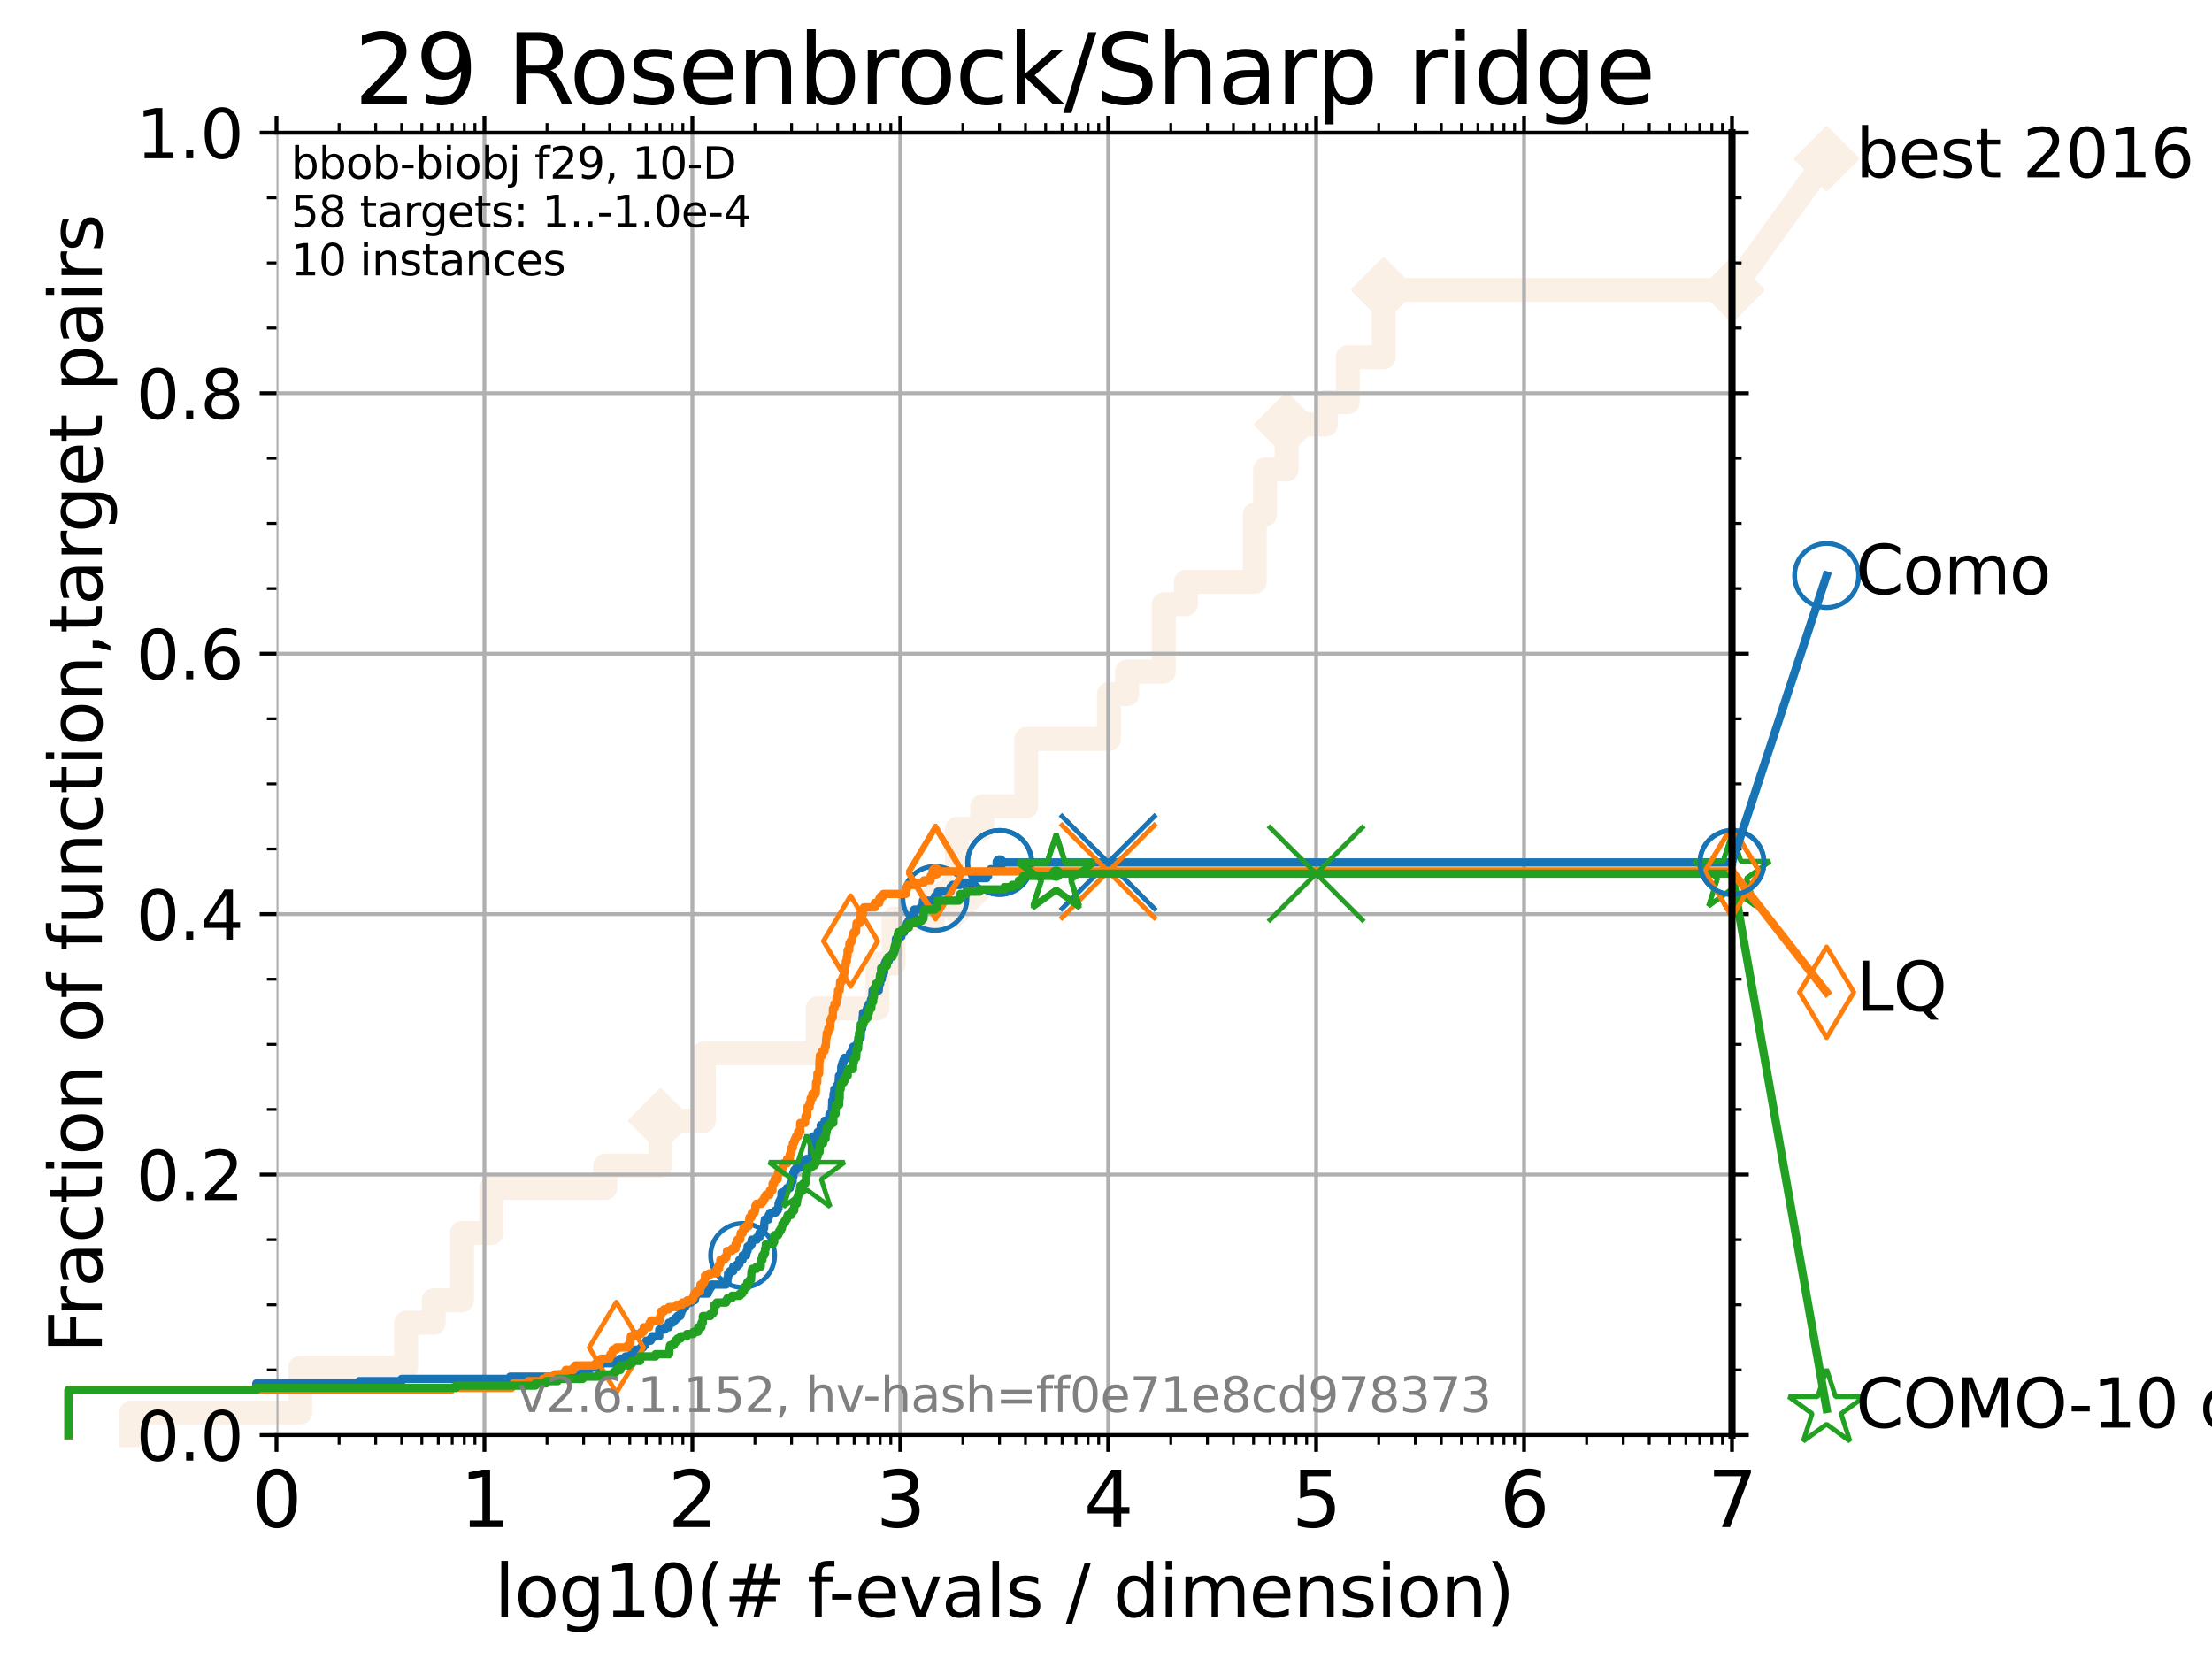 <?xml version="1.0" encoding="utf-8" standalone="no"?>
<!DOCTYPE svg PUBLIC "-//W3C//DTD SVG 1.1//EN"
  "http://www.w3.org/Graphics/SVG/1.1/DTD/svg11.dtd">
<svg xmlns:xlink="http://www.w3.org/1999/xlink" width="460.8pt" height="345.6pt" viewBox="0 0 460.8 345.6" xmlns="http://www.w3.org/2000/svg" version="1.1">
 <defs>
  <style type="text/css">*{stroke-linejoin: round; stroke-linecap: butt}</style>
 </defs>
 <g id="figure_1">
  <g id="patch_1">
   <path d="M 0 345.6 
L 460.8 345.6 
L 460.8 0 
L 0 0 
z
" style="fill: #ffffff"/>
  </g>
  <g id="axes_1">
   <g id="patch_2">
    <path d="M 57.6 298.944 
L 360.806 298.944 
L 360.806 27.648 
L 57.6 27.648 
z
" style="fill: #ffffff"/>
   </g>
   <g id="line2d_1">
    <path d="M 27.324 298.944 
L 27.324 294.266 
L 62.535 294.266 
L 62.535 284.911 
L 84.596 284.911 
L 84.596 275.556 
L 90.341 275.556 
L 90.341 270.879 
L 96.241 270.879 
L 96.241 256.846 
L 102.363 256.846 
L 102.363 247.491 
L 126.078 247.491 
L 126.078 242.814 
L 137.601 242.814 
L 137.601 233.459 
L 146.613 233.459 
L 146.613 219.426 
L 170.337 219.426 
L 170.337 210.071 
L 182.804 210.071 
L 182.804 200.716 
L 186.152 200.716 
L 186.152 191.361 
L 194.402 191.361 
L 194.402 186.684 
L 199.354 186.684 
L 199.354 172.651 
L 204.604 172.651 
L 204.604 167.974 
L 213.798 167.974 
L 213.798 153.941 
L 231.025 153.941 
L 231.025 144.586 
L 234.792 144.586 
L 234.792 139.908 
L 242.429 139.908 
L 242.429 125.876 
L 247.058 125.876 
L 247.058 121.198 
L 261.38 121.198 
L 261.38 107.166 
L 263.545 107.166 
L 263.545 97.811 
L 268.02 97.811 
L 268.02 88.456 
L 276.188 88.456 
L 276.188 83.778 
L 280.768 83.778 
L 280.768 74.423 
L 288.251 74.423 
L 288.251 60.391 
L 360.806 60.391 
" style="fill: none; stroke: #faf0e6; stroke-width: 5; stroke-linecap: square"/>
   </g>
   <g id="line2d_2">
    <defs>
     <path id="mf6b2475870" d="M -0 6.223 
L 6.223 0 
L 0 -6.223 
L -6.223 -0 
z
" style="stroke: #faf0e6; stroke-linejoin: miter"/>
    </defs>
    <g>
     <use xlink:href="#mf6b2475870" x="137.601" y="233.459" style="fill: #faf0e6; stroke: #faf0e6; stroke-linejoin: miter"/>
     <use xlink:href="#mf6b2475870" x="199.354" y="186.684" style="fill: #faf0e6; stroke: #faf0e6; stroke-linejoin: miter"/>
     <use xlink:href="#mf6b2475870" x="268.02" y="88.456" style="fill: #faf0e6; stroke: #faf0e6; stroke-linejoin: miter"/>
     <use xlink:href="#mf6b2475870" x="288.251" y="60.391" style="fill: #faf0e6; stroke: #faf0e6; stroke-linejoin: miter"/>
     <use xlink:href="#mf6b2475870" x="288.251" y="60.391" style="fill: #faf0e6; stroke: #faf0e6; stroke-linejoin: miter"/>
     <use xlink:href="#mf6b2475870" x="360.806" y="60.391" style="fill: #faf0e6; stroke: #faf0e6; stroke-linejoin: miter"/>
    </g>
   </g>
   <g id="line2d_3">
    <path style="fill: none; stroke: #faf0e6; stroke-width: 5; stroke-linecap: square"/>
    <g/>
   </g>
   <g id="line2d_4">
    <path d="M 360.806 60.391 
L 380.515 33.074 
" style="fill: none; stroke: #faf0e6; stroke-width: 5; stroke-linecap: square"/>
    <g>
     <use xlink:href="#mf6b2475870" x="360.806" y="60.391" style="fill: #faf0e6; stroke: #faf0e6; stroke-linejoin: miter"/>
     <use xlink:href="#mf6b2475870" x="380.515" y="33.074" style="fill: #faf0e6; stroke: #faf0e6; stroke-linejoin: miter"/>
    </g>
   </g>
   <g id="matplotlib.axis_1">
    <g id="xtick_1">
     <g id="line2d_5">
      <path d="M 57.6 298.944 
L 57.6 27.648 
" clip-path="url(#pc1157ad1a6)" style="fill: none; stroke: #b0b0b0; stroke-width: 0.8; stroke-linecap: square"/>
     </g>
     <g id="line2d_6">
      <defs>
       <path id="m9cc119c547" d="M 0 0 
L 0 3.5 
" style="stroke: #000000; stroke-width: 0.8"/>
      </defs>
      <g>
       <use xlink:href="#m9cc119c547" x="57.6" y="298.944" style="stroke: #000000; stroke-width: 0.8"/>
      </g>
     </g>
     <g id="line2d_7">
      <defs>
       <path id="mf1d0ae32cf" d="M 0 0 
L 0 -3.5 
" style="stroke: #000000; stroke-width: 0.8"/>
      </defs>
      <g>
       <use xlink:href="#mf1d0ae32cf" x="57.6" y="27.648" style="stroke: #000000; stroke-width: 0.8"/>
      </g>
     </g>
     <g id="text_1">
      <!-- 0 -->
      <g transform="translate(52.51 318.101) scale(0.16 -0.16)">
       <defs>
        <path id="DejaVuSans-30" d="M 2034 4250 
Q 1547 4250 1301 3770 
Q 1056 3291 1056 2328 
Q 1056 1369 1301 889 
Q 1547 409 2034 409 
Q 2525 409 2770 889 
Q 3016 1369 3016 2328 
Q 3016 3291 2770 3770 
Q 2525 4250 2034 4250 
z
M 2034 4750 
Q 2819 4750 3233 4129 
Q 3647 3509 3647 2328 
Q 3647 1150 3233 529 
Q 2819 -91 2034 -91 
Q 1250 -91 836 529 
Q 422 1150 422 2328 
Q 422 3509 836 4129 
Q 1250 4750 2034 4750 
z
" transform="scale(0.016)"/>
       </defs>
       <use xlink:href="#DejaVuSans-30"/>
      </g>
     </g>
    </g>
    <g id="xtick_2">
     <g id="line2d_8">
      <path d="M 100.915 298.944 
L 100.915 27.648 
" clip-path="url(#pc1157ad1a6)" style="fill: none; stroke: #b0b0b0; stroke-width: 0.8; stroke-linecap: square"/>
     </g>
     <g id="line2d_9">
      <g>
       <use xlink:href="#m9cc119c547" x="100.915" y="298.944" style="stroke: #000000; stroke-width: 0.8"/>
      </g>
     </g>
     <g id="line2d_10">
      <g>
       <use xlink:href="#mf1d0ae32cf" x="100.915" y="27.648" style="stroke: #000000; stroke-width: 0.8"/>
      </g>
     </g>
     <g id="text_2">
      <!-- 1 -->
      <g transform="translate(95.825 318.101) scale(0.16 -0.16)">
       <defs>
        <path id="DejaVuSans-31" d="M 794 531 
L 1825 531 
L 1825 4091 
L 703 3866 
L 703 4441 
L 1819 4666 
L 2450 4666 
L 2450 531 
L 3481 531 
L 3481 0 
L 794 0 
L 794 531 
z
" transform="scale(0.016)"/>
       </defs>
       <use xlink:href="#DejaVuSans-31"/>
      </g>
     </g>
    </g>
    <g id="xtick_3">
     <g id="line2d_11">
      <path d="M 144.23 298.944 
L 144.23 27.648 
" clip-path="url(#pc1157ad1a6)" style="fill: none; stroke: #b0b0b0; stroke-width: 0.8; stroke-linecap: square"/>
     </g>
     <g id="line2d_12">
      <g>
       <use xlink:href="#m9cc119c547" x="144.23" y="298.944" style="stroke: #000000; stroke-width: 0.8"/>
      </g>
     </g>
     <g id="line2d_13">
      <g>
       <use xlink:href="#mf1d0ae32cf" x="144.23" y="27.648" style="stroke: #000000; stroke-width: 0.8"/>
      </g>
     </g>
     <g id="text_3">
      <!-- 2 -->
      <g transform="translate(139.14 318.101) scale(0.16 -0.16)">
       <defs>
        <path id="DejaVuSans-32" d="M 1228 531 
L 3431 531 
L 3431 0 
L 469 0 
L 469 531 
Q 828 903 1448 1529 
Q 2069 2156 2228 2338 
Q 2531 2678 2651 2914 
Q 2772 3150 2772 3378 
Q 2772 3750 2511 3984 
Q 2250 4219 1831 4219 
Q 1534 4219 1204 4116 
Q 875 4013 500 3803 
L 500 4441 
Q 881 4594 1212 4672 
Q 1544 4750 1819 4750 
Q 2544 4750 2975 4387 
Q 3406 4025 3406 3419 
Q 3406 3131 3298 2873 
Q 3191 2616 2906 2266 
Q 2828 2175 2409 1742 
Q 1991 1309 1228 531 
z
" transform="scale(0.016)"/>
       </defs>
       <use xlink:href="#DejaVuSans-32"/>
      </g>
     </g>
    </g>
    <g id="xtick_4">
     <g id="line2d_14">
      <path d="M 187.546 298.944 
L 187.546 27.648 
" clip-path="url(#pc1157ad1a6)" style="fill: none; stroke: #b0b0b0; stroke-width: 0.8; stroke-linecap: square"/>
     </g>
     <g id="line2d_15">
      <g>
       <use xlink:href="#m9cc119c547" x="187.546" y="298.944" style="stroke: #000000; stroke-width: 0.8"/>
      </g>
     </g>
     <g id="line2d_16">
      <g>
       <use xlink:href="#mf1d0ae32cf" x="187.546" y="27.648" style="stroke: #000000; stroke-width: 0.8"/>
      </g>
     </g>
     <g id="text_4">
      <!-- 3 -->
      <g transform="translate(182.456 318.101) scale(0.16 -0.16)">
       <defs>
        <path id="DejaVuSans-33" d="M 2597 2516 
Q 3050 2419 3304 2112 
Q 3559 1806 3559 1356 
Q 3559 666 3084 287 
Q 2609 -91 1734 -91 
Q 1441 -91 1130 -33 
Q 819 25 488 141 
L 488 750 
Q 750 597 1062 519 
Q 1375 441 1716 441 
Q 2309 441 2620 675 
Q 2931 909 2931 1356 
Q 2931 1769 2642 2001 
Q 2353 2234 1838 2234 
L 1294 2234 
L 1294 2753 
L 1863 2753 
Q 2328 2753 2575 2939 
Q 2822 3125 2822 3475 
Q 2822 3834 2567 4026 
Q 2313 4219 1838 4219 
Q 1578 4219 1281 4162 
Q 984 4106 628 3988 
L 628 4550 
Q 988 4650 1302 4700 
Q 1616 4750 1894 4750 
Q 2613 4750 3031 4423 
Q 3450 4097 3450 3541 
Q 3450 3153 3228 2886 
Q 3006 2619 2597 2516 
z
" transform="scale(0.016)"/>
       </defs>
       <use xlink:href="#DejaVuSans-33"/>
      </g>
     </g>
    </g>
    <g id="xtick_5">
     <g id="line2d_17">
      <path d="M 230.861 298.944 
L 230.861 27.648 
" clip-path="url(#pc1157ad1a6)" style="fill: none; stroke: #b0b0b0; stroke-width: 0.8; stroke-linecap: square"/>
     </g>
     <g id="line2d_18">
      <g>
       <use xlink:href="#m9cc119c547" x="230.861" y="298.944" style="stroke: #000000; stroke-width: 0.8"/>
      </g>
     </g>
     <g id="line2d_19">
      <g>
       <use xlink:href="#mf1d0ae32cf" x="230.861" y="27.648" style="stroke: #000000; stroke-width: 0.8"/>
      </g>
     </g>
     <g id="text_5">
      <!-- 4 -->
      <g transform="translate(225.771 318.101) scale(0.16 -0.16)">
       <defs>
        <path id="DejaVuSans-34" d="M 2419 4116 
L 825 1625 
L 2419 1625 
L 2419 4116 
z
M 2253 4666 
L 3047 4666 
L 3047 1625 
L 3713 1625 
L 3713 1100 
L 3047 1100 
L 3047 0 
L 2419 0 
L 2419 1100 
L 313 1100 
L 313 1709 
L 2253 4666 
z
" transform="scale(0.016)"/>
       </defs>
       <use xlink:href="#DejaVuSans-34"/>
      </g>
     </g>
    </g>
    <g id="xtick_6">
     <g id="line2d_20">
      <path d="M 274.176 298.944 
L 274.176 27.648 
" clip-path="url(#pc1157ad1a6)" style="fill: none; stroke: #b0b0b0; stroke-width: 0.8; stroke-linecap: square"/>
     </g>
     <g id="line2d_21">
      <g>
       <use xlink:href="#m9cc119c547" x="274.176" y="298.944" style="stroke: #000000; stroke-width: 0.8"/>
      </g>
     </g>
     <g id="line2d_22">
      <g>
       <use xlink:href="#mf1d0ae32cf" x="274.176" y="27.648" style="stroke: #000000; stroke-width: 0.8"/>
      </g>
     </g>
     <g id="text_6">
      <!-- 5 -->
      <g transform="translate(269.086 318.101) scale(0.16 -0.16)">
       <defs>
        <path id="DejaVuSans-35" d="M 691 4666 
L 3169 4666 
L 3169 4134 
L 1269 4134 
L 1269 2991 
Q 1406 3038 1543 3061 
Q 1681 3084 1819 3084 
Q 2600 3084 3056 2656 
Q 3513 2228 3513 1497 
Q 3513 744 3044 326 
Q 2575 -91 1722 -91 
Q 1428 -91 1123 -41 
Q 819 9 494 109 
L 494 744 
Q 775 591 1075 516 
Q 1375 441 1709 441 
Q 2250 441 2565 725 
Q 2881 1009 2881 1497 
Q 2881 1984 2565 2268 
Q 2250 2553 1709 2553 
Q 1456 2553 1204 2497 
Q 953 2441 691 2322 
L 691 4666 
z
" transform="scale(0.016)"/>
       </defs>
       <use xlink:href="#DejaVuSans-35"/>
      </g>
     </g>
    </g>
    <g id="xtick_7">
     <g id="line2d_23">
      <path d="M 317.491 298.944 
L 317.491 27.648 
" clip-path="url(#pc1157ad1a6)" style="fill: none; stroke: #b0b0b0; stroke-width: 0.8; stroke-linecap: square"/>
     </g>
     <g id="line2d_24">
      <g>
       <use xlink:href="#m9cc119c547" x="317.491" y="298.944" style="stroke: #000000; stroke-width: 0.8"/>
      </g>
     </g>
     <g id="line2d_25">
      <g>
       <use xlink:href="#mf1d0ae32cf" x="317.491" y="27.648" style="stroke: #000000; stroke-width: 0.8"/>
      </g>
     </g>
     <g id="text_7">
      <!-- 6 -->
      <g transform="translate(312.401 318.101) scale(0.16 -0.16)">
       <defs>
        <path id="DejaVuSans-36" d="M 2113 2584 
Q 1688 2584 1439 2293 
Q 1191 2003 1191 1497 
Q 1191 994 1439 701 
Q 1688 409 2113 409 
Q 2538 409 2786 701 
Q 3034 994 3034 1497 
Q 3034 2003 2786 2293 
Q 2538 2584 2113 2584 
z
M 3366 4563 
L 3366 3988 
Q 3128 4100 2886 4159 
Q 2644 4219 2406 4219 
Q 1781 4219 1451 3797 
Q 1122 3375 1075 2522 
Q 1259 2794 1537 2939 
Q 1816 3084 2150 3084 
Q 2853 3084 3261 2657 
Q 3669 2231 3669 1497 
Q 3669 778 3244 343 
Q 2819 -91 2113 -91 
Q 1303 -91 875 529 
Q 447 1150 447 2328 
Q 447 3434 972 4092 
Q 1497 4750 2381 4750 
Q 2619 4750 2861 4703 
Q 3103 4656 3366 4563 
z
" transform="scale(0.016)"/>
       </defs>
       <use xlink:href="#DejaVuSans-36"/>
      </g>
     </g>
    </g>
    <g id="xtick_8">
     <g id="line2d_26">
      <path d="M 360.806 298.944 
L 360.806 27.648 
" clip-path="url(#pc1157ad1a6)" style="fill: none; stroke: #b0b0b0; stroke-width: 0.8; stroke-linecap: square"/>
     </g>
     <g id="line2d_27">
      <g>
       <use xlink:href="#m9cc119c547" x="360.806" y="298.944" style="stroke: #000000; stroke-width: 0.8"/>
      </g>
     </g>
     <g id="line2d_28">
      <g>
       <use xlink:href="#mf1d0ae32cf" x="360.806" y="27.648" style="stroke: #000000; stroke-width: 0.8"/>
      </g>
     </g>
     <g id="text_8">
      <!-- 7 -->
      <g transform="translate(355.716 318.101) scale(0.16 -0.16)">
       <defs>
        <path id="DejaVuSans-37" d="M 525 4666 
L 3525 4666 
L 3525 4397 
L 1831 0 
L 1172 0 
L 2766 4134 
L 525 4134 
L 525 4666 
z
" transform="scale(0.016)"/>
       </defs>
       <use xlink:href="#DejaVuSans-37"/>
      </g>
     </g>
    </g>
    <g id="xtick_9">
     <g id="line2d_29">
      <defs>
       <path id="m264c198202" d="M 0 0 
L 0 2 
" style="stroke: #000000; stroke-width: 0.6"/>
      </defs>
      <g>
       <use xlink:href="#m264c198202" x="70.639" y="298.944" style="stroke: #000000; stroke-width: 0.6"/>
      </g>
     </g>
     <g id="line2d_30">
      <defs>
       <path id="m1011e59d2c" d="M 0 0 
L 0 -2 
" style="stroke: #000000; stroke-width: 0.6"/>
      </defs>
      <g>
       <use xlink:href="#m1011e59d2c" x="70.639" y="27.648" style="stroke: #000000; stroke-width: 0.6"/>
      </g>
     </g>
    </g>
    <g id="xtick_10">
     <g id="line2d_31">
      <g>
       <use xlink:href="#m264c198202" x="78.267" y="298.944" style="stroke: #000000; stroke-width: 0.6"/>
      </g>
     </g>
     <g id="line2d_32">
      <g>
       <use xlink:href="#m1011e59d2c" x="78.267" y="27.648" style="stroke: #000000; stroke-width: 0.6"/>
      </g>
     </g>
    </g>
    <g id="xtick_11">
     <g id="line2d_33">
      <g>
       <use xlink:href="#m264c198202" x="83.678" y="298.944" style="stroke: #000000; stroke-width: 0.6"/>
      </g>
     </g>
     <g id="line2d_34">
      <g>
       <use xlink:href="#m1011e59d2c" x="83.678" y="27.648" style="stroke: #000000; stroke-width: 0.6"/>
      </g>
     </g>
    </g>
    <g id="xtick_12">
     <g id="line2d_35">
      <g>
       <use xlink:href="#m264c198202" x="87.876" y="298.944" style="stroke: #000000; stroke-width: 0.6"/>
      </g>
     </g>
     <g id="line2d_36">
      <g>
       <use xlink:href="#m1011e59d2c" x="87.876" y="27.648" style="stroke: #000000; stroke-width: 0.6"/>
      </g>
     </g>
    </g>
    <g id="xtick_13">
     <g id="line2d_37">
      <g>
       <use xlink:href="#m264c198202" x="91.306" y="298.944" style="stroke: #000000; stroke-width: 0.6"/>
      </g>
     </g>
     <g id="line2d_38">
      <g>
       <use xlink:href="#m1011e59d2c" x="91.306" y="27.648" style="stroke: #000000; stroke-width: 0.6"/>
      </g>
     </g>
    </g>
    <g id="xtick_14">
     <g id="line2d_39">
      <g>
       <use xlink:href="#m264c198202" x="94.206" y="298.944" style="stroke: #000000; stroke-width: 0.6"/>
      </g>
     </g>
     <g id="line2d_40">
      <g>
       <use xlink:href="#m1011e59d2c" x="94.206" y="27.648" style="stroke: #000000; stroke-width: 0.6"/>
      </g>
     </g>
    </g>
    <g id="xtick_15">
     <g id="line2d_41">
      <g>
       <use xlink:href="#m264c198202" x="96.718" y="298.944" style="stroke: #000000; stroke-width: 0.6"/>
      </g>
     </g>
     <g id="line2d_42">
      <g>
       <use xlink:href="#m1011e59d2c" x="96.718" y="27.648" style="stroke: #000000; stroke-width: 0.6"/>
      </g>
     </g>
    </g>
    <g id="xtick_16">
     <g id="line2d_43">
      <g>
       <use xlink:href="#m264c198202" x="98.933" y="298.944" style="stroke: #000000; stroke-width: 0.6"/>
      </g>
     </g>
     <g id="line2d_44">
      <g>
       <use xlink:href="#m1011e59d2c" x="98.933" y="27.648" style="stroke: #000000; stroke-width: 0.6"/>
      </g>
     </g>
    </g>
    <g id="xtick_17">
     <g id="line2d_45">
      <g>
       <use xlink:href="#m264c198202" x="113.954" y="298.944" style="stroke: #000000; stroke-width: 0.6"/>
      </g>
     </g>
     <g id="line2d_46">
      <g>
       <use xlink:href="#m1011e59d2c" x="113.954" y="27.648" style="stroke: #000000; stroke-width: 0.6"/>
      </g>
     </g>
    </g>
    <g id="xtick_18">
     <g id="line2d_47">
      <g>
       <use xlink:href="#m264c198202" x="121.582" y="298.944" style="stroke: #000000; stroke-width: 0.6"/>
      </g>
     </g>
     <g id="line2d_48">
      <g>
       <use xlink:href="#m1011e59d2c" x="121.582" y="27.648" style="stroke: #000000; stroke-width: 0.6"/>
      </g>
     </g>
    </g>
    <g id="xtick_19">
     <g id="line2d_49">
      <g>
       <use xlink:href="#m264c198202" x="126.994" y="298.944" style="stroke: #000000; stroke-width: 0.6"/>
      </g>
     </g>
     <g id="line2d_50">
      <g>
       <use xlink:href="#m1011e59d2c" x="126.994" y="27.648" style="stroke: #000000; stroke-width: 0.6"/>
      </g>
     </g>
    </g>
    <g id="xtick_20">
     <g id="line2d_51">
      <g>
       <use xlink:href="#m264c198202" x="131.191" y="298.944" style="stroke: #000000; stroke-width: 0.6"/>
      </g>
     </g>
     <g id="line2d_52">
      <g>
       <use xlink:href="#m1011e59d2c" x="131.191" y="27.648" style="stroke: #000000; stroke-width: 0.6"/>
      </g>
     </g>
    </g>
    <g id="xtick_21">
     <g id="line2d_53">
      <g>
       <use xlink:href="#m264c198202" x="134.621" y="298.944" style="stroke: #000000; stroke-width: 0.6"/>
      </g>
     </g>
     <g id="line2d_54">
      <g>
       <use xlink:href="#m1011e59d2c" x="134.621" y="27.648" style="stroke: #000000; stroke-width: 0.6"/>
      </g>
     </g>
    </g>
    <g id="xtick_22">
     <g id="line2d_55">
      <g>
       <use xlink:href="#m264c198202" x="137.521" y="298.944" style="stroke: #000000; stroke-width: 0.6"/>
      </g>
     </g>
     <g id="line2d_56">
      <g>
       <use xlink:href="#m1011e59d2c" x="137.521" y="27.648" style="stroke: #000000; stroke-width: 0.6"/>
      </g>
     </g>
    </g>
    <g id="xtick_23">
     <g id="line2d_57">
      <g>
       <use xlink:href="#m264c198202" x="140.033" y="298.944" style="stroke: #000000; stroke-width: 0.6"/>
      </g>
     </g>
     <g id="line2d_58">
      <g>
       <use xlink:href="#m1011e59d2c" x="140.033" y="27.648" style="stroke: #000000; stroke-width: 0.6"/>
      </g>
     </g>
    </g>
    <g id="xtick_24">
     <g id="line2d_59">
      <g>
       <use xlink:href="#m264c198202" x="142.248" y="298.944" style="stroke: #000000; stroke-width: 0.6"/>
      </g>
     </g>
     <g id="line2d_60">
      <g>
       <use xlink:href="#m1011e59d2c" x="142.248" y="27.648" style="stroke: #000000; stroke-width: 0.6"/>
      </g>
     </g>
    </g>
    <g id="xtick_25">
     <g id="line2d_61">
      <g>
       <use xlink:href="#m264c198202" x="157.27" y="298.944" style="stroke: #000000; stroke-width: 0.6"/>
      </g>
     </g>
     <g id="line2d_62">
      <g>
       <use xlink:href="#m1011e59d2c" x="157.27" y="27.648" style="stroke: #000000; stroke-width: 0.6"/>
      </g>
     </g>
    </g>
    <g id="xtick_26">
     <g id="line2d_63">
      <g>
       <use xlink:href="#m264c198202" x="164.897" y="298.944" style="stroke: #000000; stroke-width: 0.6"/>
      </g>
     </g>
     <g id="line2d_64">
      <g>
       <use xlink:href="#m1011e59d2c" x="164.897" y="27.648" style="stroke: #000000; stroke-width: 0.6"/>
      </g>
     </g>
    </g>
    <g id="xtick_27">
     <g id="line2d_65">
      <g>
       <use xlink:href="#m264c198202" x="170.309" y="298.944" style="stroke: #000000; stroke-width: 0.6"/>
      </g>
     </g>
     <g id="line2d_66">
      <g>
       <use xlink:href="#m1011e59d2c" x="170.309" y="27.648" style="stroke: #000000; stroke-width: 0.6"/>
      </g>
     </g>
    </g>
    <g id="xtick_28">
     <g id="line2d_67">
      <g>
       <use xlink:href="#m264c198202" x="174.506" y="298.944" style="stroke: #000000; stroke-width: 0.6"/>
      </g>
     </g>
     <g id="line2d_68">
      <g>
       <use xlink:href="#m1011e59d2c" x="174.506" y="27.648" style="stroke: #000000; stroke-width: 0.6"/>
      </g>
     </g>
    </g>
    <g id="xtick_29">
     <g id="line2d_69">
      <g>
       <use xlink:href="#m264c198202" x="177.936" y="298.944" style="stroke: #000000; stroke-width: 0.6"/>
      </g>
     </g>
     <g id="line2d_70">
      <g>
       <use xlink:href="#m1011e59d2c" x="177.936" y="27.648" style="stroke: #000000; stroke-width: 0.6"/>
      </g>
     </g>
    </g>
    <g id="xtick_30">
     <g id="line2d_71">
      <g>
       <use xlink:href="#m264c198202" x="180.836" y="298.944" style="stroke: #000000; stroke-width: 0.6"/>
      </g>
     </g>
     <g id="line2d_72">
      <g>
       <use xlink:href="#m1011e59d2c" x="180.836" y="27.648" style="stroke: #000000; stroke-width: 0.6"/>
      </g>
     </g>
    </g>
    <g id="xtick_31">
     <g id="line2d_73">
      <g>
       <use xlink:href="#m264c198202" x="183.348" y="298.944" style="stroke: #000000; stroke-width: 0.6"/>
      </g>
     </g>
     <g id="line2d_74">
      <g>
       <use xlink:href="#m1011e59d2c" x="183.348" y="27.648" style="stroke: #000000; stroke-width: 0.6"/>
      </g>
     </g>
    </g>
    <g id="xtick_32">
     <g id="line2d_75">
      <g>
       <use xlink:href="#m264c198202" x="185.564" y="298.944" style="stroke: #000000; stroke-width: 0.6"/>
      </g>
     </g>
     <g id="line2d_76">
      <g>
       <use xlink:href="#m1011e59d2c" x="185.564" y="27.648" style="stroke: #000000; stroke-width: 0.6"/>
      </g>
     </g>
    </g>
    <g id="xtick_33">
     <g id="line2d_77">
      <g>
       <use xlink:href="#m264c198202" x="200.585" y="298.944" style="stroke: #000000; stroke-width: 0.6"/>
      </g>
     </g>
     <g id="line2d_78">
      <g>
       <use xlink:href="#m1011e59d2c" x="200.585" y="27.648" style="stroke: #000000; stroke-width: 0.6"/>
      </g>
     </g>
    </g>
    <g id="xtick_34">
     <g id="line2d_79">
      <g>
       <use xlink:href="#m264c198202" x="208.212" y="298.944" style="stroke: #000000; stroke-width: 0.6"/>
      </g>
     </g>
     <g id="line2d_80">
      <g>
       <use xlink:href="#m1011e59d2c" x="208.212" y="27.648" style="stroke: #000000; stroke-width: 0.6"/>
      </g>
     </g>
    </g>
    <g id="xtick_35">
     <g id="line2d_81">
      <g>
       <use xlink:href="#m264c198202" x="213.624" y="298.944" style="stroke: #000000; stroke-width: 0.6"/>
      </g>
     </g>
     <g id="line2d_82">
      <g>
       <use xlink:href="#m1011e59d2c" x="213.624" y="27.648" style="stroke: #000000; stroke-width: 0.6"/>
      </g>
     </g>
    </g>
    <g id="xtick_36">
     <g id="line2d_83">
      <g>
       <use xlink:href="#m264c198202" x="217.822" y="298.944" style="stroke: #000000; stroke-width: 0.6"/>
      </g>
     </g>
     <g id="line2d_84">
      <g>
       <use xlink:href="#m1011e59d2c" x="217.822" y="27.648" style="stroke: #000000; stroke-width: 0.6"/>
      </g>
     </g>
    </g>
    <g id="xtick_37">
     <g id="line2d_85">
      <g>
       <use xlink:href="#m264c198202" x="221.251" y="298.944" style="stroke: #000000; stroke-width: 0.6"/>
      </g>
     </g>
     <g id="line2d_86">
      <g>
       <use xlink:href="#m1011e59d2c" x="221.251" y="27.648" style="stroke: #000000; stroke-width: 0.6"/>
      </g>
     </g>
    </g>
    <g id="xtick_38">
     <g id="line2d_87">
      <g>
       <use xlink:href="#m264c198202" x="224.151" y="298.944" style="stroke: #000000; stroke-width: 0.6"/>
      </g>
     </g>
     <g id="line2d_88">
      <g>
       <use xlink:href="#m1011e59d2c" x="224.151" y="27.648" style="stroke: #000000; stroke-width: 0.6"/>
      </g>
     </g>
    </g>
    <g id="xtick_39">
     <g id="line2d_89">
      <g>
       <use xlink:href="#m264c198202" x="226.663" y="298.944" style="stroke: #000000; stroke-width: 0.6"/>
      </g>
     </g>
     <g id="line2d_90">
      <g>
       <use xlink:href="#m1011e59d2c" x="226.663" y="27.648" style="stroke: #000000; stroke-width: 0.6"/>
      </g>
     </g>
    </g>
    <g id="xtick_40">
     <g id="line2d_91">
      <g>
       <use xlink:href="#m264c198202" x="228.879" y="298.944" style="stroke: #000000; stroke-width: 0.6"/>
      </g>
     </g>
     <g id="line2d_92">
      <g>
       <use xlink:href="#m1011e59d2c" x="228.879" y="27.648" style="stroke: #000000; stroke-width: 0.6"/>
      </g>
     </g>
    </g>
    <g id="xtick_41">
     <g id="line2d_93">
      <g>
       <use xlink:href="#m264c198202" x="243.9" y="298.944" style="stroke: #000000; stroke-width: 0.6"/>
      </g>
     </g>
     <g id="line2d_94">
      <g>
       <use xlink:href="#m1011e59d2c" x="243.9" y="27.648" style="stroke: #000000; stroke-width: 0.6"/>
      </g>
     </g>
    </g>
    <g id="xtick_42">
     <g id="line2d_95">
      <g>
       <use xlink:href="#m264c198202" x="251.527" y="298.944" style="stroke: #000000; stroke-width: 0.6"/>
      </g>
     </g>
     <g id="line2d_96">
      <g>
       <use xlink:href="#m1011e59d2c" x="251.527" y="27.648" style="stroke: #000000; stroke-width: 0.6"/>
      </g>
     </g>
    </g>
    <g id="xtick_43">
     <g id="line2d_97">
      <g>
       <use xlink:href="#m264c198202" x="256.939" y="298.944" style="stroke: #000000; stroke-width: 0.6"/>
      </g>
     </g>
     <g id="line2d_98">
      <g>
       <use xlink:href="#m1011e59d2c" x="256.939" y="27.648" style="stroke: #000000; stroke-width: 0.6"/>
      </g>
     </g>
    </g>
    <g id="xtick_44">
     <g id="line2d_99">
      <g>
       <use xlink:href="#m264c198202" x="261.137" y="298.944" style="stroke: #000000; stroke-width: 0.6"/>
      </g>
     </g>
     <g id="line2d_100">
      <g>
       <use xlink:href="#m1011e59d2c" x="261.137" y="27.648" style="stroke: #000000; stroke-width: 0.6"/>
      </g>
     </g>
    </g>
    <g id="xtick_45">
     <g id="line2d_101">
      <g>
       <use xlink:href="#m264c198202" x="264.567" y="298.944" style="stroke: #000000; stroke-width: 0.6"/>
      </g>
     </g>
     <g id="line2d_102">
      <g>
       <use xlink:href="#m1011e59d2c" x="264.567" y="27.648" style="stroke: #000000; stroke-width: 0.6"/>
      </g>
     </g>
    </g>
    <g id="xtick_46">
     <g id="line2d_103">
      <g>
       <use xlink:href="#m264c198202" x="267.466" y="298.944" style="stroke: #000000; stroke-width: 0.6"/>
      </g>
     </g>
     <g id="line2d_104">
      <g>
       <use xlink:href="#m1011e59d2c" x="267.466" y="27.648" style="stroke: #000000; stroke-width: 0.6"/>
      </g>
     </g>
    </g>
    <g id="xtick_47">
     <g id="line2d_105">
      <g>
       <use xlink:href="#m264c198202" x="269.978" y="298.944" style="stroke: #000000; stroke-width: 0.6"/>
      </g>
     </g>
     <g id="line2d_106">
      <g>
       <use xlink:href="#m1011e59d2c" x="269.978" y="27.648" style="stroke: #000000; stroke-width: 0.6"/>
      </g>
     </g>
    </g>
    <g id="xtick_48">
     <g id="line2d_107">
      <g>
       <use xlink:href="#m264c198202" x="272.194" y="298.944" style="stroke: #000000; stroke-width: 0.6"/>
      </g>
     </g>
     <g id="line2d_108">
      <g>
       <use xlink:href="#m1011e59d2c" x="272.194" y="27.648" style="stroke: #000000; stroke-width: 0.6"/>
      </g>
     </g>
    </g>
    <g id="xtick_49">
     <g id="line2d_109">
      <g>
       <use xlink:href="#m264c198202" x="287.215" y="298.944" style="stroke: #000000; stroke-width: 0.6"/>
      </g>
     </g>
     <g id="line2d_110">
      <g>
       <use xlink:href="#m1011e59d2c" x="287.215" y="27.648" style="stroke: #000000; stroke-width: 0.6"/>
      </g>
     </g>
    </g>
    <g id="xtick_50">
     <g id="line2d_111">
      <g>
       <use xlink:href="#m264c198202" x="294.843" y="298.944" style="stroke: #000000; stroke-width: 0.6"/>
      </g>
     </g>
     <g id="line2d_112">
      <g>
       <use xlink:href="#m1011e59d2c" x="294.843" y="27.648" style="stroke: #000000; stroke-width: 0.6"/>
      </g>
     </g>
    </g>
    <g id="xtick_51">
     <g id="line2d_113">
      <g>
       <use xlink:href="#m264c198202" x="300.254" y="298.944" style="stroke: #000000; stroke-width: 0.6"/>
      </g>
     </g>
     <g id="line2d_114">
      <g>
       <use xlink:href="#m1011e59d2c" x="300.254" y="27.648" style="stroke: #000000; stroke-width: 0.6"/>
      </g>
     </g>
    </g>
    <g id="xtick_52">
     <g id="line2d_115">
      <g>
       <use xlink:href="#m264c198202" x="304.452" y="298.944" style="stroke: #000000; stroke-width: 0.6"/>
      </g>
     </g>
     <g id="line2d_116">
      <g>
       <use xlink:href="#m1011e59d2c" x="304.452" y="27.648" style="stroke: #000000; stroke-width: 0.6"/>
      </g>
     </g>
    </g>
    <g id="xtick_53">
     <g id="line2d_117">
      <g>
       <use xlink:href="#m264c198202" x="307.882" y="298.944" style="stroke: #000000; stroke-width: 0.6"/>
      </g>
     </g>
     <g id="line2d_118">
      <g>
       <use xlink:href="#m1011e59d2c" x="307.882" y="27.648" style="stroke: #000000; stroke-width: 0.6"/>
      </g>
     </g>
    </g>
    <g id="xtick_54">
     <g id="line2d_119">
      <g>
       <use xlink:href="#m264c198202" x="310.782" y="298.944" style="stroke: #000000; stroke-width: 0.6"/>
      </g>
     </g>
     <g id="line2d_120">
      <g>
       <use xlink:href="#m1011e59d2c" x="310.782" y="27.648" style="stroke: #000000; stroke-width: 0.6"/>
      </g>
     </g>
    </g>
    <g id="xtick_55">
     <g id="line2d_121">
      <g>
       <use xlink:href="#m264c198202" x="313.294" y="298.944" style="stroke: #000000; stroke-width: 0.6"/>
      </g>
     </g>
     <g id="line2d_122">
      <g>
       <use xlink:href="#m1011e59d2c" x="313.294" y="27.648" style="stroke: #000000; stroke-width: 0.6"/>
      </g>
     </g>
    </g>
    <g id="xtick_56">
     <g id="line2d_123">
      <g>
       <use xlink:href="#m264c198202" x="315.509" y="298.944" style="stroke: #000000; stroke-width: 0.6"/>
      </g>
     </g>
     <g id="line2d_124">
      <g>
       <use xlink:href="#m1011e59d2c" x="315.509" y="27.648" style="stroke: #000000; stroke-width: 0.6"/>
      </g>
     </g>
    </g>
    <g id="xtick_57">
     <g id="line2d_125">
      <g>
       <use xlink:href="#m264c198202" x="330.53" y="298.944" style="stroke: #000000; stroke-width: 0.6"/>
      </g>
     </g>
     <g id="line2d_126">
      <g>
       <use xlink:href="#m1011e59d2c" x="330.53" y="27.648" style="stroke: #000000; stroke-width: 0.6"/>
      </g>
     </g>
    </g>
    <g id="xtick_58">
     <g id="line2d_127">
      <g>
       <use xlink:href="#m264c198202" x="338.158" y="298.944" style="stroke: #000000; stroke-width: 0.6"/>
      </g>
     </g>
     <g id="line2d_128">
      <g>
       <use xlink:href="#m1011e59d2c" x="338.158" y="27.648" style="stroke: #000000; stroke-width: 0.6"/>
      </g>
     </g>
    </g>
    <g id="xtick_59">
     <g id="line2d_129">
      <g>
       <use xlink:href="#m264c198202" x="343.57" y="298.944" style="stroke: #000000; stroke-width: 0.6"/>
      </g>
     </g>
     <g id="line2d_130">
      <g>
       <use xlink:href="#m1011e59d2c" x="343.57" y="27.648" style="stroke: #000000; stroke-width: 0.6"/>
      </g>
     </g>
    </g>
    <g id="xtick_60">
     <g id="line2d_131">
      <g>
       <use xlink:href="#m264c198202" x="347.767" y="298.944" style="stroke: #000000; stroke-width: 0.6"/>
      </g>
     </g>
     <g id="line2d_132">
      <g>
       <use xlink:href="#m1011e59d2c" x="347.767" y="27.648" style="stroke: #000000; stroke-width: 0.6"/>
      </g>
     </g>
    </g>
    <g id="xtick_61">
     <g id="line2d_133">
      <g>
       <use xlink:href="#m264c198202" x="351.197" y="298.944" style="stroke: #000000; stroke-width: 0.6"/>
      </g>
     </g>
     <g id="line2d_134">
      <g>
       <use xlink:href="#m1011e59d2c" x="351.197" y="27.648" style="stroke: #000000; stroke-width: 0.6"/>
      </g>
     </g>
    </g>
    <g id="xtick_62">
     <g id="line2d_135">
      <g>
       <use xlink:href="#m264c198202" x="354.097" y="298.944" style="stroke: #000000; stroke-width: 0.6"/>
      </g>
     </g>
     <g id="line2d_136">
      <g>
       <use xlink:href="#m1011e59d2c" x="354.097" y="27.648" style="stroke: #000000; stroke-width: 0.6"/>
      </g>
     </g>
    </g>
    <g id="xtick_63">
     <g id="line2d_137">
      <g>
       <use xlink:href="#m264c198202" x="356.609" y="298.944" style="stroke: #000000; stroke-width: 0.6"/>
      </g>
     </g>
     <g id="line2d_138">
      <g>
       <use xlink:href="#m1011e59d2c" x="356.609" y="27.648" style="stroke: #000000; stroke-width: 0.6"/>
      </g>
     </g>
    </g>
    <g id="xtick_64">
     <g id="line2d_139">
      <g>
       <use xlink:href="#m264c198202" x="358.824" y="298.944" style="stroke: #000000; stroke-width: 0.6"/>
      </g>
     </g>
     <g id="line2d_140">
      <g>
       <use xlink:href="#m1011e59d2c" x="358.824" y="27.648" style="stroke: #000000; stroke-width: 0.6"/>
      </g>
     </g>
    </g>
    <g id="text_9">
     <!-- log10(# f-evals / dimension) -->
     <g transform="translate(102.986 336.827) scale(0.15 -0.15)">
      <defs>
       <path id="DejaVuSans-6c" d="M 603 4863 
L 1178 4863 
L 1178 0 
L 603 0 
L 603 4863 
z
" transform="scale(0.016)"/>
       <path id="DejaVuSans-6f" d="M 1959 3097 
Q 1497 3097 1228 2736 
Q 959 2375 959 1747 
Q 959 1119 1226 758 
Q 1494 397 1959 397 
Q 2419 397 2687 759 
Q 2956 1122 2956 1747 
Q 2956 2369 2687 2733 
Q 2419 3097 1959 3097 
z
M 1959 3584 
Q 2709 3584 3137 3096 
Q 3566 2609 3566 1747 
Q 3566 888 3137 398 
Q 2709 -91 1959 -91 
Q 1206 -91 779 398 
Q 353 888 353 1747 
Q 353 2609 779 3096 
Q 1206 3584 1959 3584 
z
" transform="scale(0.016)"/>
       <path id="DejaVuSans-67" d="M 2906 1791 
Q 2906 2416 2648 2759 
Q 2391 3103 1925 3103 
Q 1463 3103 1205 2759 
Q 947 2416 947 1791 
Q 947 1169 1205 825 
Q 1463 481 1925 481 
Q 2391 481 2648 825 
Q 2906 1169 2906 1791 
z
M 3481 434 
Q 3481 -459 3084 -895 
Q 2688 -1331 1869 -1331 
Q 1566 -1331 1297 -1286 
Q 1028 -1241 775 -1147 
L 775 -588 
Q 1028 -725 1275 -790 
Q 1522 -856 1778 -856 
Q 2344 -856 2625 -561 
Q 2906 -266 2906 331 
L 2906 616 
Q 2728 306 2450 153 
Q 2172 0 1784 0 
Q 1141 0 747 490 
Q 353 981 353 1791 
Q 353 2603 747 3093 
Q 1141 3584 1784 3584 
Q 2172 3584 2450 3431 
Q 2728 3278 2906 2969 
L 2906 3500 
L 3481 3500 
L 3481 434 
z
" transform="scale(0.016)"/>
       <path id="DejaVuSans-28" d="M 1984 4856 
Q 1566 4138 1362 3434 
Q 1159 2731 1159 2009 
Q 1159 1288 1364 580 
Q 1569 -128 1984 -844 
L 1484 -844 
Q 1016 -109 783 600 
Q 550 1309 550 2009 
Q 550 2706 781 3412 
Q 1013 4119 1484 4856 
L 1984 4856 
z
" transform="scale(0.016)"/>
       <path id="DejaVuSans-23" d="M 3272 2816 
L 2363 2816 
L 2100 1772 
L 3016 1772 
L 3272 2816 
z
M 2803 4594 
L 2478 3297 
L 3391 3297 
L 3719 4594 
L 4219 4594 
L 3897 3297 
L 4872 3297 
L 4872 2816 
L 3775 2816 
L 3519 1772 
L 4513 1772 
L 4513 1294 
L 3397 1294 
L 3072 0 
L 2572 0 
L 2894 1294 
L 1978 1294 
L 1656 0 
L 1153 0 
L 1478 1294 
L 494 1294 
L 494 1772 
L 1594 1772 
L 1856 2816 
L 850 2816 
L 850 3297 
L 1978 3297 
L 2297 4594 
L 2803 4594 
z
" transform="scale(0.016)"/>
       <path id="DejaVuSans-20" transform="scale(0.016)"/>
       <path id="DejaVuSans-66" d="M 2375 4863 
L 2375 4384 
L 1825 4384 
Q 1516 4384 1395 4259 
Q 1275 4134 1275 3809 
L 1275 3500 
L 2222 3500 
L 2222 3053 
L 1275 3053 
L 1275 0 
L 697 0 
L 697 3053 
L 147 3053 
L 147 3500 
L 697 3500 
L 697 3744 
Q 697 4328 969 4595 
Q 1241 4863 1831 4863 
L 2375 4863 
z
" transform="scale(0.016)"/>
       <path id="DejaVuSans-2d" d="M 313 2009 
L 1997 2009 
L 1997 1497 
L 313 1497 
L 313 2009 
z
" transform="scale(0.016)"/>
       <path id="DejaVuSans-65" d="M 3597 1894 
L 3597 1613 
L 953 1613 
Q 991 1019 1311 708 
Q 1631 397 2203 397 
Q 2534 397 2845 478 
Q 3156 559 3463 722 
L 3463 178 
Q 3153 47 2828 -22 
Q 2503 -91 2169 -91 
Q 1331 -91 842 396 
Q 353 884 353 1716 
Q 353 2575 817 3079 
Q 1281 3584 2069 3584 
Q 2775 3584 3186 3129 
Q 3597 2675 3597 1894 
z
M 3022 2063 
Q 3016 2534 2758 2815 
Q 2500 3097 2075 3097 
Q 1594 3097 1305 2825 
Q 1016 2553 972 2059 
L 3022 2063 
z
" transform="scale(0.016)"/>
       <path id="DejaVuSans-76" d="M 191 3500 
L 800 3500 
L 1894 563 
L 2988 3500 
L 3597 3500 
L 2284 0 
L 1503 0 
L 191 3500 
z
" transform="scale(0.016)"/>
       <path id="DejaVuSans-61" d="M 2194 1759 
Q 1497 1759 1228 1600 
Q 959 1441 959 1056 
Q 959 750 1161 570 
Q 1363 391 1709 391 
Q 2188 391 2477 730 
Q 2766 1069 2766 1631 
L 2766 1759 
L 2194 1759 
z
M 3341 1997 
L 3341 0 
L 2766 0 
L 2766 531 
Q 2569 213 2275 61 
Q 1981 -91 1556 -91 
Q 1019 -91 701 211 
Q 384 513 384 1019 
Q 384 1609 779 1909 
Q 1175 2209 1959 2209 
L 2766 2209 
L 2766 2266 
Q 2766 2663 2505 2880 
Q 2244 3097 1772 3097 
Q 1472 3097 1187 3025 
Q 903 2953 641 2809 
L 641 3341 
Q 956 3463 1253 3523 
Q 1550 3584 1831 3584 
Q 2591 3584 2966 3190 
Q 3341 2797 3341 1997 
z
" transform="scale(0.016)"/>
       <path id="DejaVuSans-73" d="M 2834 3397 
L 2834 2853 
Q 2591 2978 2328 3040 
Q 2066 3103 1784 3103 
Q 1356 3103 1142 2972 
Q 928 2841 928 2578 
Q 928 2378 1081 2264 
Q 1234 2150 1697 2047 
L 1894 2003 
Q 2506 1872 2764 1633 
Q 3022 1394 3022 966 
Q 3022 478 2636 193 
Q 2250 -91 1575 -91 
Q 1294 -91 989 -36 
Q 684 19 347 128 
L 347 722 
Q 666 556 975 473 
Q 1284 391 1588 391 
Q 1994 391 2212 530 
Q 2431 669 2431 922 
Q 2431 1156 2273 1281 
Q 2116 1406 1581 1522 
L 1381 1569 
Q 847 1681 609 1914 
Q 372 2147 372 2553 
Q 372 3047 722 3315 
Q 1072 3584 1716 3584 
Q 2034 3584 2315 3537 
Q 2597 3491 2834 3397 
z
" transform="scale(0.016)"/>
       <path id="DejaVuSans-2f" d="M 1625 4666 
L 2156 4666 
L 531 -594 
L 0 -594 
L 1625 4666 
z
" transform="scale(0.016)"/>
       <path id="DejaVuSans-64" d="M 2906 2969 
L 2906 4863 
L 3481 4863 
L 3481 0 
L 2906 0 
L 2906 525 
Q 2725 213 2448 61 
Q 2172 -91 1784 -91 
Q 1150 -91 751 415 
Q 353 922 353 1747 
Q 353 2572 751 3078 
Q 1150 3584 1784 3584 
Q 2172 3584 2448 3432 
Q 2725 3281 2906 2969 
z
M 947 1747 
Q 947 1113 1208 752 
Q 1469 391 1925 391 
Q 2381 391 2643 752 
Q 2906 1113 2906 1747 
Q 2906 2381 2643 2742 
Q 2381 3103 1925 3103 
Q 1469 3103 1208 2742 
Q 947 2381 947 1747 
z
" transform="scale(0.016)"/>
       <path id="DejaVuSans-69" d="M 603 3500 
L 1178 3500 
L 1178 0 
L 603 0 
L 603 3500 
z
M 603 4863 
L 1178 4863 
L 1178 4134 
L 603 4134 
L 603 4863 
z
" transform="scale(0.016)"/>
       <path id="DejaVuSans-6d" d="M 3328 2828 
Q 3544 3216 3844 3400 
Q 4144 3584 4550 3584 
Q 5097 3584 5394 3201 
Q 5691 2819 5691 2113 
L 5691 0 
L 5113 0 
L 5113 2094 
Q 5113 2597 4934 2840 
Q 4756 3084 4391 3084 
Q 3944 3084 3684 2787 
Q 3425 2491 3425 1978 
L 3425 0 
L 2847 0 
L 2847 2094 
Q 2847 2600 2669 2842 
Q 2491 3084 2119 3084 
Q 1678 3084 1418 2786 
Q 1159 2488 1159 1978 
L 1159 0 
L 581 0 
L 581 3500 
L 1159 3500 
L 1159 2956 
Q 1356 3278 1631 3431 
Q 1906 3584 2284 3584 
Q 2666 3584 2933 3390 
Q 3200 3197 3328 2828 
z
" transform="scale(0.016)"/>
       <path id="DejaVuSans-6e" d="M 3513 2113 
L 3513 0 
L 2938 0 
L 2938 2094 
Q 2938 2591 2744 2837 
Q 2550 3084 2163 3084 
Q 1697 3084 1428 2787 
Q 1159 2491 1159 1978 
L 1159 0 
L 581 0 
L 581 3500 
L 1159 3500 
L 1159 2956 
Q 1366 3272 1645 3428 
Q 1925 3584 2291 3584 
Q 2894 3584 3203 3211 
Q 3513 2838 3513 2113 
z
" transform="scale(0.016)"/>
       <path id="DejaVuSans-29" d="M 513 4856 
L 1013 4856 
Q 1481 4119 1714 3412 
Q 1947 2706 1947 2009 
Q 1947 1309 1714 600 
Q 1481 -109 1013 -844 
L 513 -844 
Q 928 -128 1133 580 
Q 1338 1288 1338 2009 
Q 1338 2731 1133 3434 
Q 928 4138 513 4856 
z
" transform="scale(0.016)"/>
      </defs>
      <use xlink:href="#DejaVuSans-6c"/>
      <use xlink:href="#DejaVuSans-6f" x="27.783"/>
      <use xlink:href="#DejaVuSans-67" x="88.965"/>
      <use xlink:href="#DejaVuSans-31" x="152.441"/>
      <use xlink:href="#DejaVuSans-30" x="216.064"/>
      <use xlink:href="#DejaVuSans-28" x="279.688"/>
      <use xlink:href="#DejaVuSans-23" x="318.701"/>
      <use xlink:href="#DejaVuSans-20" x="402.49"/>
      <use xlink:href="#DejaVuSans-66" x="434.277"/>
      <use xlink:href="#DejaVuSans-2d" x="463.982"/>
      <use xlink:href="#DejaVuSans-65" x="500.066"/>
      <use xlink:href="#DejaVuSans-76" x="561.59"/>
      <use xlink:href="#DejaVuSans-61" x="620.77"/>
      <use xlink:href="#DejaVuSans-6c" x="682.049"/>
      <use xlink:href="#DejaVuSans-73" x="709.832"/>
      <use xlink:href="#DejaVuSans-20" x="761.932"/>
      <use xlink:href="#DejaVuSans-2f" x="793.719"/>
      <use xlink:href="#DejaVuSans-20" x="827.41"/>
      <use xlink:href="#DejaVuSans-64" x="859.197"/>
      <use xlink:href="#DejaVuSans-69" x="922.674"/>
      <use xlink:href="#DejaVuSans-6d" x="950.457"/>
      <use xlink:href="#DejaVuSans-65" x="1047.869"/>
      <use xlink:href="#DejaVuSans-6e" x="1109.393"/>
      <use xlink:href="#DejaVuSans-73" x="1172.771"/>
      <use xlink:href="#DejaVuSans-69" x="1224.871"/>
      <use xlink:href="#DejaVuSans-6f" x="1252.654"/>
      <use xlink:href="#DejaVuSans-6e" x="1313.836"/>
      <use xlink:href="#DejaVuSans-29" x="1377.215"/>
     </g>
    </g>
   </g>
   <g id="matplotlib.axis_2">
    <g id="ytick_1">
     <g id="line2d_141">
      <path d="M 57.6 298.944 
L 360.806 298.944 
" clip-path="url(#pc1157ad1a6)" style="fill: none; stroke: #b0b0b0; stroke-width: 0.8; stroke-linecap: square"/>
     </g>
     <g id="line2d_142">
      <defs>
       <path id="me84c9addd2" d="M 0 0 
L -3.5 0 
" style="stroke: #000000; stroke-width: 0.8"/>
      </defs>
      <g>
       <use xlink:href="#me84c9addd2" x="57.6" y="298.944" style="stroke: #000000; stroke-width: 0.8"/>
      </g>
     </g>
     <g id="line2d_143">
      <defs>
       <path id="mb5f5d70fdf" d="M 0 0 
L 3.5 0 
" style="stroke: #000000; stroke-width: 0.8"/>
      </defs>
      <g>
       <use xlink:href="#mb5f5d70fdf" x="360.806" y="298.944" style="stroke: #000000; stroke-width: 0.8"/>
      </g>
     </g>
     <g id="text_10">
      <!-- 0.0 -->
      <g transform="translate(28.336 304.263) scale(0.14 -0.14)">
       <defs>
        <path id="DejaVuSans-2e" d="M 684 794 
L 1344 794 
L 1344 0 
L 684 0 
L 684 794 
z
" transform="scale(0.016)"/>
       </defs>
       <use xlink:href="#DejaVuSans-30"/>
       <use xlink:href="#DejaVuSans-2e" x="63.623"/>
       <use xlink:href="#DejaVuSans-30" x="95.41"/>
      </g>
     </g>
    </g>
    <g id="ytick_2">
     <g id="line2d_144">
      <path d="M 57.6 244.685 
L 360.806 244.685 
" clip-path="url(#pc1157ad1a6)" style="fill: none; stroke: #b0b0b0; stroke-width: 0.8; stroke-linecap: square"/>
     </g>
     <g id="line2d_145">
      <g>
       <use xlink:href="#me84c9addd2" x="57.6" y="244.685" style="stroke: #000000; stroke-width: 0.8"/>
      </g>
     </g>
     <g id="line2d_146">
      <g>
       <use xlink:href="#mb5f5d70fdf" x="360.806" y="244.685" style="stroke: #000000; stroke-width: 0.8"/>
      </g>
     </g>
     <g id="text_11">
      <!-- 0.2 -->
      <g transform="translate(28.336 250.004) scale(0.14 -0.14)">
       <use xlink:href="#DejaVuSans-30"/>
       <use xlink:href="#DejaVuSans-2e" x="63.623"/>
       <use xlink:href="#DejaVuSans-32" x="95.41"/>
      </g>
     </g>
    </g>
    <g id="ytick_3">
     <g id="line2d_147">
      <path d="M 57.6 190.426 
L 360.806 190.426 
" clip-path="url(#pc1157ad1a6)" style="fill: none; stroke: #b0b0b0; stroke-width: 0.8; stroke-linecap: square"/>
     </g>
     <g id="line2d_148">
      <g>
       <use xlink:href="#me84c9addd2" x="57.6" y="190.426" style="stroke: #000000; stroke-width: 0.8"/>
      </g>
     </g>
     <g id="line2d_149">
      <g>
       <use xlink:href="#mb5f5d70fdf" x="360.806" y="190.426" style="stroke: #000000; stroke-width: 0.8"/>
      </g>
     </g>
     <g id="text_12">
      <!-- 0.4 -->
      <g transform="translate(28.336 195.745) scale(0.14 -0.14)">
       <use xlink:href="#DejaVuSans-30"/>
       <use xlink:href="#DejaVuSans-2e" x="63.623"/>
       <use xlink:href="#DejaVuSans-34" x="95.41"/>
      </g>
     </g>
    </g>
    <g id="ytick_4">
     <g id="line2d_150">
      <path d="M 57.6 136.166 
L 360.806 136.166 
" clip-path="url(#pc1157ad1a6)" style="fill: none; stroke: #b0b0b0; stroke-width: 0.8; stroke-linecap: square"/>
     </g>
     <g id="line2d_151">
      <g>
       <use xlink:href="#me84c9addd2" x="57.6" y="136.166" style="stroke: #000000; stroke-width: 0.8"/>
      </g>
     </g>
     <g id="line2d_152">
      <g>
       <use xlink:href="#mb5f5d70fdf" x="360.806" y="136.166" style="stroke: #000000; stroke-width: 0.8"/>
      </g>
     </g>
     <g id="text_13">
      <!-- 0.6 -->
      <g transform="translate(28.336 141.485) scale(0.14 -0.14)">
       <use xlink:href="#DejaVuSans-30"/>
       <use xlink:href="#DejaVuSans-2e" x="63.623"/>
       <use xlink:href="#DejaVuSans-36" x="95.41"/>
      </g>
     </g>
    </g>
    <g id="ytick_5">
     <g id="line2d_153">
      <path d="M 57.6 81.907 
L 360.806 81.907 
" clip-path="url(#pc1157ad1a6)" style="fill: none; stroke: #b0b0b0; stroke-width: 0.8; stroke-linecap: square"/>
     </g>
     <g id="line2d_154">
      <g>
       <use xlink:href="#me84c9addd2" x="57.6" y="81.907" style="stroke: #000000; stroke-width: 0.8"/>
      </g>
     </g>
     <g id="line2d_155">
      <g>
       <use xlink:href="#mb5f5d70fdf" x="360.806" y="81.907" style="stroke: #000000; stroke-width: 0.8"/>
      </g>
     </g>
     <g id="text_14">
      <!-- 0.8 -->
      <g transform="translate(28.336 87.226) scale(0.14 -0.14)">
       <defs>
        <path id="DejaVuSans-38" d="M 2034 2216 
Q 1584 2216 1326 1975 
Q 1069 1734 1069 1313 
Q 1069 891 1326 650 
Q 1584 409 2034 409 
Q 2484 409 2743 651 
Q 3003 894 3003 1313 
Q 3003 1734 2745 1975 
Q 2488 2216 2034 2216 
z
M 1403 2484 
Q 997 2584 770 2862 
Q 544 3141 544 3541 
Q 544 4100 942 4425 
Q 1341 4750 2034 4750 
Q 2731 4750 3128 4425 
Q 3525 4100 3525 3541 
Q 3525 3141 3298 2862 
Q 3072 2584 2669 2484 
Q 3125 2378 3379 2068 
Q 3634 1759 3634 1313 
Q 3634 634 3220 271 
Q 2806 -91 2034 -91 
Q 1263 -91 848 271 
Q 434 634 434 1313 
Q 434 1759 690 2068 
Q 947 2378 1403 2484 
z
M 1172 3481 
Q 1172 3119 1398 2916 
Q 1625 2713 2034 2713 
Q 2441 2713 2670 2916 
Q 2900 3119 2900 3481 
Q 2900 3844 2670 4047 
Q 2441 4250 2034 4250 
Q 1625 4250 1398 4047 
Q 1172 3844 1172 3481 
z
" transform="scale(0.016)"/>
       </defs>
       <use xlink:href="#DejaVuSans-30"/>
       <use xlink:href="#DejaVuSans-2e" x="63.623"/>
       <use xlink:href="#DejaVuSans-38" x="95.41"/>
      </g>
     </g>
    </g>
    <g id="ytick_6">
     <g id="line2d_156">
      <path d="M 57.6 27.648 
L 360.806 27.648 
" clip-path="url(#pc1157ad1a6)" style="fill: none; stroke: #b0b0b0; stroke-width: 0.8; stroke-linecap: square"/>
     </g>
     <g id="line2d_157">
      <g>
       <use xlink:href="#me84c9addd2" x="57.6" y="27.648" style="stroke: #000000; stroke-width: 0.8"/>
      </g>
     </g>
     <g id="line2d_158">
      <g>
       <use xlink:href="#mb5f5d70fdf" x="360.806" y="27.648" style="stroke: #000000; stroke-width: 0.8"/>
      </g>
     </g>
     <g id="text_15">
      <!-- 1.0 -->
      <g transform="translate(28.336 32.967) scale(0.14 -0.14)">
       <use xlink:href="#DejaVuSans-31"/>
       <use xlink:href="#DejaVuSans-2e" x="63.623"/>
       <use xlink:href="#DejaVuSans-30" x="95.41"/>
      </g>
     </g>
    </g>
    <g id="ytick_7">
     <g id="line2d_159">
      <defs>
       <path id="m03ee3ce7db" d="M 0 0 
L -2 0 
" style="stroke: #000000; stroke-width: 0.6"/>
      </defs>
      <g>
       <use xlink:href="#m03ee3ce7db" x="57.6" y="285.379" style="stroke: #000000; stroke-width: 0.6"/>
      </g>
     </g>
     <g id="line2d_160">
      <defs>
       <path id="m040fb0d7b9" d="M 0 0 
L 2 0 
" style="stroke: #000000; stroke-width: 0.6"/>
      </defs>
      <g>
       <use xlink:href="#m040fb0d7b9" x="360.806" y="285.379" style="stroke: #000000; stroke-width: 0.6"/>
      </g>
     </g>
    </g>
    <g id="ytick_8">
     <g id="line2d_161">
      <g>
       <use xlink:href="#m03ee3ce7db" x="57.6" y="271.814" style="stroke: #000000; stroke-width: 0.6"/>
      </g>
     </g>
     <g id="line2d_162">
      <g>
       <use xlink:href="#m040fb0d7b9" x="360.806" y="271.814" style="stroke: #000000; stroke-width: 0.6"/>
      </g>
     </g>
    </g>
    <g id="ytick_9">
     <g id="line2d_163">
      <g>
       <use xlink:href="#m03ee3ce7db" x="57.6" y="258.25" style="stroke: #000000; stroke-width: 0.6"/>
      </g>
     </g>
     <g id="line2d_164">
      <g>
       <use xlink:href="#m040fb0d7b9" x="360.806" y="258.25" style="stroke: #000000; stroke-width: 0.6"/>
      </g>
     </g>
    </g>
    <g id="ytick_10">
     <g id="line2d_165">
      <g>
       <use xlink:href="#m03ee3ce7db" x="57.6" y="231.12" style="stroke: #000000; stroke-width: 0.6"/>
      </g>
     </g>
     <g id="line2d_166">
      <g>
       <use xlink:href="#m040fb0d7b9" x="360.806" y="231.12" style="stroke: #000000; stroke-width: 0.6"/>
      </g>
     </g>
    </g>
    <g id="ytick_11">
     <g id="line2d_167">
      <g>
       <use xlink:href="#m03ee3ce7db" x="57.6" y="217.555" style="stroke: #000000; stroke-width: 0.6"/>
      </g>
     </g>
     <g id="line2d_168">
      <g>
       <use xlink:href="#m040fb0d7b9" x="360.806" y="217.555" style="stroke: #000000; stroke-width: 0.6"/>
      </g>
     </g>
    </g>
    <g id="ytick_12">
     <g id="line2d_169">
      <g>
       <use xlink:href="#m03ee3ce7db" x="57.6" y="203.99" style="stroke: #000000; stroke-width: 0.6"/>
      </g>
     </g>
     <g id="line2d_170">
      <g>
       <use xlink:href="#m040fb0d7b9" x="360.806" y="203.99" style="stroke: #000000; stroke-width: 0.6"/>
      </g>
     </g>
    </g>
    <g id="ytick_13">
     <g id="line2d_171">
      <g>
       <use xlink:href="#m03ee3ce7db" x="57.6" y="176.861" style="stroke: #000000; stroke-width: 0.6"/>
      </g>
     </g>
     <g id="line2d_172">
      <g>
       <use xlink:href="#m040fb0d7b9" x="360.806" y="176.861" style="stroke: #000000; stroke-width: 0.6"/>
      </g>
     </g>
    </g>
    <g id="ytick_14">
     <g id="line2d_173">
      <g>
       <use xlink:href="#m03ee3ce7db" x="57.6" y="163.296" style="stroke: #000000; stroke-width: 0.6"/>
      </g>
     </g>
     <g id="line2d_174">
      <g>
       <use xlink:href="#m040fb0d7b9" x="360.806" y="163.296" style="stroke: #000000; stroke-width: 0.6"/>
      </g>
     </g>
    </g>
    <g id="ytick_15">
     <g id="line2d_175">
      <g>
       <use xlink:href="#m03ee3ce7db" x="57.6" y="149.731" style="stroke: #000000; stroke-width: 0.6"/>
      </g>
     </g>
     <g id="line2d_176">
      <g>
       <use xlink:href="#m040fb0d7b9" x="360.806" y="149.731" style="stroke: #000000; stroke-width: 0.6"/>
      </g>
     </g>
    </g>
    <g id="ytick_16">
     <g id="line2d_177">
      <g>
       <use xlink:href="#m03ee3ce7db" x="57.6" y="122.602" style="stroke: #000000; stroke-width: 0.6"/>
      </g>
     </g>
     <g id="line2d_178">
      <g>
       <use xlink:href="#m040fb0d7b9" x="360.806" y="122.602" style="stroke: #000000; stroke-width: 0.6"/>
      </g>
     </g>
    </g>
    <g id="ytick_17">
     <g id="line2d_179">
      <g>
       <use xlink:href="#m03ee3ce7db" x="57.6" y="109.037" style="stroke: #000000; stroke-width: 0.6"/>
      </g>
     </g>
     <g id="line2d_180">
      <g>
       <use xlink:href="#m040fb0d7b9" x="360.806" y="109.037" style="stroke: #000000; stroke-width: 0.6"/>
      </g>
     </g>
    </g>
    <g id="ytick_18">
     <g id="line2d_181">
      <g>
       <use xlink:href="#m03ee3ce7db" x="57.6" y="95.472" style="stroke: #000000; stroke-width: 0.6"/>
      </g>
     </g>
     <g id="line2d_182">
      <g>
       <use xlink:href="#m040fb0d7b9" x="360.806" y="95.472" style="stroke: #000000; stroke-width: 0.6"/>
      </g>
     </g>
    </g>
    <g id="ytick_19">
     <g id="line2d_183">
      <g>
       <use xlink:href="#m03ee3ce7db" x="57.6" y="68.342" style="stroke: #000000; stroke-width: 0.6"/>
      </g>
     </g>
     <g id="line2d_184">
      <g>
       <use xlink:href="#m040fb0d7b9" x="360.806" y="68.342" style="stroke: #000000; stroke-width: 0.6"/>
      </g>
     </g>
    </g>
    <g id="ytick_20">
     <g id="line2d_185">
      <g>
       <use xlink:href="#m03ee3ce7db" x="57.6" y="54.778" style="stroke: #000000; stroke-width: 0.6"/>
      </g>
     </g>
     <g id="line2d_186">
      <g>
       <use xlink:href="#m040fb0d7b9" x="360.806" y="54.778" style="stroke: #000000; stroke-width: 0.6"/>
      </g>
     </g>
    </g>
    <g id="ytick_21">
     <g id="line2d_187">
      <g>
       <use xlink:href="#m03ee3ce7db" x="57.6" y="41.213" style="stroke: #000000; stroke-width: 0.6"/>
      </g>
     </g>
     <g id="line2d_188">
      <g>
       <use xlink:href="#m040fb0d7b9" x="360.806" y="41.213" style="stroke: #000000; stroke-width: 0.6"/>
      </g>
     </g>
    </g>
    <g id="text_16">
     <!-- Fraction of function,target pairs -->
     <g transform="translate(21.216 281.871) rotate(-90) scale(0.15 -0.15)">
      <defs>
       <path id="DejaVuSans-46" d="M 628 4666 
L 3309 4666 
L 3309 4134 
L 1259 4134 
L 1259 2759 
L 3109 2759 
L 3109 2228 
L 1259 2228 
L 1259 0 
L 628 0 
L 628 4666 
z
" transform="scale(0.016)"/>
       <path id="DejaVuSans-72" d="M 2631 2963 
Q 2534 3019 2420 3045 
Q 2306 3072 2169 3072 
Q 1681 3072 1420 2755 
Q 1159 2438 1159 1844 
L 1159 0 
L 581 0 
L 581 3500 
L 1159 3500 
L 1159 2956 
Q 1341 3275 1631 3429 
Q 1922 3584 2338 3584 
Q 2397 3584 2469 3576 
Q 2541 3569 2628 3553 
L 2631 2963 
z
" transform="scale(0.016)"/>
       <path id="DejaVuSans-63" d="M 3122 3366 
L 3122 2828 
Q 2878 2963 2633 3030 
Q 2388 3097 2138 3097 
Q 1578 3097 1268 2742 
Q 959 2388 959 1747 
Q 959 1106 1268 751 
Q 1578 397 2138 397 
Q 2388 397 2633 464 
Q 2878 531 3122 666 
L 3122 134 
Q 2881 22 2623 -34 
Q 2366 -91 2075 -91 
Q 1284 -91 818 406 
Q 353 903 353 1747 
Q 353 2603 823 3093 
Q 1294 3584 2113 3584 
Q 2378 3584 2631 3529 
Q 2884 3475 3122 3366 
z
" transform="scale(0.016)"/>
       <path id="DejaVuSans-74" d="M 1172 4494 
L 1172 3500 
L 2356 3500 
L 2356 3053 
L 1172 3053 
L 1172 1153 
Q 1172 725 1289 603 
Q 1406 481 1766 481 
L 2356 481 
L 2356 0 
L 1766 0 
Q 1100 0 847 248 
Q 594 497 594 1153 
L 594 3053 
L 172 3053 
L 172 3500 
L 594 3500 
L 594 4494 
L 1172 4494 
z
" transform="scale(0.016)"/>
       <path id="DejaVuSans-75" d="M 544 1381 
L 544 3500 
L 1119 3500 
L 1119 1403 
Q 1119 906 1312 657 
Q 1506 409 1894 409 
Q 2359 409 2629 706 
Q 2900 1003 2900 1516 
L 2900 3500 
L 3475 3500 
L 3475 0 
L 2900 0 
L 2900 538 
Q 2691 219 2414 64 
Q 2138 -91 1772 -91 
Q 1169 -91 856 284 
Q 544 659 544 1381 
z
M 1991 3584 
L 1991 3584 
z
" transform="scale(0.016)"/>
       <path id="DejaVuSans-2c" d="M 750 794 
L 1409 794 
L 1409 256 
L 897 -744 
L 494 -744 
L 750 256 
L 750 794 
z
" transform="scale(0.016)"/>
       <path id="DejaVuSans-70" d="M 1159 525 
L 1159 -1331 
L 581 -1331 
L 581 3500 
L 1159 3500 
L 1159 2969 
Q 1341 3281 1617 3432 
Q 1894 3584 2278 3584 
Q 2916 3584 3314 3078 
Q 3713 2572 3713 1747 
Q 3713 922 3314 415 
Q 2916 -91 2278 -91 
Q 1894 -91 1617 61 
Q 1341 213 1159 525 
z
M 3116 1747 
Q 3116 2381 2855 2742 
Q 2594 3103 2138 3103 
Q 1681 3103 1420 2742 
Q 1159 2381 1159 1747 
Q 1159 1113 1420 752 
Q 1681 391 2138 391 
Q 2594 391 2855 752 
Q 3116 1113 3116 1747 
z
" transform="scale(0.016)"/>
      </defs>
      <use xlink:href="#DejaVuSans-46"/>
      <use xlink:href="#DejaVuSans-72" x="50.27"/>
      <use xlink:href="#DejaVuSans-61" x="91.383"/>
      <use xlink:href="#DejaVuSans-63" x="152.662"/>
      <use xlink:href="#DejaVuSans-74" x="207.643"/>
      <use xlink:href="#DejaVuSans-69" x="246.852"/>
      <use xlink:href="#DejaVuSans-6f" x="274.635"/>
      <use xlink:href="#DejaVuSans-6e" x="335.816"/>
      <use xlink:href="#DejaVuSans-20" x="399.195"/>
      <use xlink:href="#DejaVuSans-6f" x="430.982"/>
      <use xlink:href="#DejaVuSans-66" x="492.164"/>
      <use xlink:href="#DejaVuSans-20" x="527.369"/>
      <use xlink:href="#DejaVuSans-66" x="559.156"/>
      <use xlink:href="#DejaVuSans-75" x="594.361"/>
      <use xlink:href="#DejaVuSans-6e" x="657.74"/>
      <use xlink:href="#DejaVuSans-63" x="721.119"/>
      <use xlink:href="#DejaVuSans-74" x="776.1"/>
      <use xlink:href="#DejaVuSans-69" x="815.309"/>
      <use xlink:href="#DejaVuSans-6f" x="843.092"/>
      <use xlink:href="#DejaVuSans-6e" x="904.273"/>
      <use xlink:href="#DejaVuSans-2c" x="967.652"/>
      <use xlink:href="#DejaVuSans-74" x="999.439"/>
      <use xlink:href="#DejaVuSans-61" x="1038.648"/>
      <use xlink:href="#DejaVuSans-72" x="1099.928"/>
      <use xlink:href="#DejaVuSans-67" x="1139.291"/>
      <use xlink:href="#DejaVuSans-65" x="1202.768"/>
      <use xlink:href="#DejaVuSans-74" x="1264.291"/>
      <use xlink:href="#DejaVuSans-20" x="1303.5"/>
      <use xlink:href="#DejaVuSans-70" x="1335.287"/>
      <use xlink:href="#DejaVuSans-61" x="1398.764"/>
      <use xlink:href="#DejaVuSans-69" x="1460.043"/>
      <use xlink:href="#DejaVuSans-72" x="1487.826"/>
      <use xlink:href="#DejaVuSans-73" x="1528.939"/>
     </g>
    </g>
   </g>
   <g id="line2d_189">
    <defs>
     <path id="m06bb12cd31" d="M 0 1 
C 0.265 1 0.52 0.895 0.707 0.707 
C 0.895 0.52 1 0.265 1 0 
C 1 -0.265 0.895 -0.52 0.707 -0.707 
C 0.52 -0.895 0.265 -1 0 -1 
C -0.265 -1 -0.52 -0.895 -0.707 -0.707 
C -0.895 -0.52 -1 -0.265 -1 0 
C -1 0.265 -0.895 0.52 -0.707 0.707 
C -0.52 0.895 -0.265 1 0 1 
z
" style="stroke: #faf0e6"/>
    </defs>
    <g>
     <use xlink:href="#m06bb12cd31" x="288.251" y="60.391" style="fill: #faf0e6; stroke: #faf0e6"/>
    </g>
   </g>
   <g id="line2d_190">
    <defs>
     <path id="m4de1830710" d="M 0 1 
C 0.265 1 0.52 0.895 0.707 0.707 
C 0.895 0.52 1 0.265 1 0 
C 1 -0.265 0.895 -0.52 0.707 -0.707 
C 0.52 -0.895 0.265 -1 0 -1 
C -0.265 -1 -0.52 -0.895 -0.707 -0.707 
C -0.895 -0.52 -1 -0.265 -1 0 
C -1 0.265 -0.895 0.52 -0.707 0.707 
C -0.52 0.895 -0.265 1 0 1 
z
" style="stroke: #1874b4"/>
    </defs>
    <g>
     <use xlink:href="#m4de1830710" x="208.244" y="179.667" style="fill: #1874b4; stroke: #1874b4"/>
    </g>
   </g>
   <g id="line2d_191">
    <path d="M 14.285 298.944 
L 14.285 289.589 
L 53.402 289.589 
L 53.402 288.186 
L 74.837 288.186 
L 74.837 287.718 
L 83.678 287.718 
L 83.678 287.25 
L 106.28 287.25 
L 106.28 286.782 
L 116.337 286.782 
L 116.337 286.315 
L 118.598 286.315 
L 118.598 285.847 
L 121.644 285.847 
L 121.644 285.379 
L 122.796 285.379 
L 122.796 284.911 
L 124.428 284.911 
L 124.428 284.444 
L 125.168 284.444 
L 125.168 283.976 
L 128.441 283.976 
L 128.441 283.508 
L 129.209 283.508 
L 129.209 283.04 
L 130.305 283.04 
L 130.305 282.573 
L 131.49 282.573 
L 131.49 282.105 
L 132.073 282.105 
L 132.073 281.637 
L 132.252 281.637 
L 132.252 281.169 
L 133.49 281.169 
L 133.49 280.702 
L 133.983 280.702 
L 133.983 280.234 
L 134.432 280.234 
L 134.432 279.766 
L 134.621 279.766 
L 134.621 279.298 
L 135.539 279.298 
L 135.539 278.831 
L 135.864 278.831 
L 135.864 278.363 
L 137.332 278.363 
L 137.332 276.96 
L 138.49 276.96 
L 138.49 276.492 
L 139.314 276.492 
L 139.338 275.556 
L 140.103 275.556 
L 140.103 275.089 
L 140.612 275.089 
L 140.612 274.621 
L 141.107 274.621 
L 141.107 274.153 
L 141.697 274.153 
L 141.697 273.685 
L 141.868 273.685 
L 141.868 273.218 
L 142.017 273.218 
L 142.017 272.75 
L 142.29 272.75 
L 142.29 272.282 
L 142.743 272.282 
L 142.743 271.814 
L 143.046 271.814 
L 143.046 271.347 
L 143.927 271.347 
L 143.927 270.879 
L 144.732 270.879 
L 144.732 270.411 
L 144.859 270.411 
L 144.859 269.476 
L 147.471 269.476 
L 147.471 269.008 
L 147.644 269.008 
L 147.644 268.54 
L 147.894 268.54 
L 147.894 268.072 
L 148.216 268.072 
L 148.216 267.605 
L 151.246 267.605 
L 151.246 267.137 
L 151.529 267.137 
L 151.529 266.201 
L 151.669 266.201 
L 151.669 265.266 
L 152.082 265.266 
L 152.082 264.798 
L 152.752 264.798 
L 152.752 263.863 
L 153.536 263.863 
L 153.536 263.395 
L 154.023 263.395 
L 154.023 262.459 
L 154.671 262.459 
L 154.704 261.524 
L 155.444 261.524 
L 155.537 260.588 
L 155.732 260.588 
L 155.732 259.653 
L 156.285 259.653 
L 156.285 259.185 
L 156.609 259.185 
L 156.609 258.25 
L 157.624 258.25 
L 157.624 257.782 
L 158.196 257.782 
L 158.196 256.846 
L 158.778 256.846 
L 158.778 256.379 
L 158.968 256.379 
L 158.968 255.911 
L 159.156 255.911 
L 159.25 254.508 
L 159.343 254.508 
L 159.343 254.04 
L 160.07 254.04 
L 160.159 253.104 
L 160.423 253.104 
L 160.423 252.637 
L 161.527 252.637 
L 161.527 252.169 
L 162.016 252.169 
L 162.016 251.701 
L 162.176 251.701 
L 162.176 250.766 
L 162.335 250.766 
L 162.335 250.298 
L 162.556 250.298 
L 162.556 249.83 
L 162.789 249.83 
L 162.803 248.427 
L 163.586 248.427 
L 163.586 247.959 
L 163.925 247.959 
L 163.925 247.491 
L 164.555 247.491 
L 164.651 246.556 
L 164.916 246.556 
L 164.916 246.088 
L 165.121 246.088 
L 165.128 245.153 
L 165.276 245.153 
L 165.276 244.217 
L 165.459 244.217 
L 165.459 243.749 
L 165.851 243.749 
L 165.851 243.282 
L 166.69 243.282 
L 166.69 242.346 
L 166.877 242.346 
L 166.877 241.878 
L 168.08 241.878 
L 168.08 241.411 
L 169.095 241.411 
L 169.145 238.604 
L 169.264 238.604 
L 169.374 236.733 
L 170.346 236.733 
L 170.346 235.798 
L 170.951 235.798 
L 170.988 234.394 
L 171.791 234.394 
L 171.791 233.459 
L 172.736 233.459 
L 172.778 232.056 
L 173.242 232.056 
L 173.338 230.184 
L 173.358 230.184 
L 173.358 229.249 
L 173.597 229.249 
L 173.652 227.846 
L 173.801 227.846 
L 173.801 226.91 
L 174.439 226.91 
L 174.461 225.975 
L 174.664 225.975 
L 174.772 224.104 
L 175.215 224.104 
L 175.255 222.233 
L 175.374 222.233 
L 175.374 221.765 
L 175.524 221.765 
L 175.524 221.297 
L 175.712 221.297 
L 175.712 220.829 
L 175.919 220.829 
L 175.919 220.362 
L 177.073 220.362 
L 177.073 219.426 
L 177.412 219.426 
L 177.412 218.958 
L 177.747 218.958 
L 177.747 218.023 
L 178.62 218.023 
L 178.62 217.087 
L 178.872 217.087 
L 178.872 216.152 
L 179.305 216.152 
L 179.384 214.281 
L 179.603 214.281 
L 179.698 211.942 
L 179.778 211.942 
L 179.778 211.007 
L 180.587 211.007 
L 180.587 210.071 
L 180.785 210.071 
L 180.785 209.603 
L 180.989 209.603 
L 180.989 209.136 
L 181.439 209.136 
L 181.439 208.2 
L 181.685 208.2 
L 181.777 206.329 
L 183.054 206.329 
L 183.156 204.926 
L 183.362 204.926 
L 183.362 203.99 
L 183.681 203.99 
L 183.681 203.055 
L 183.92 203.055 
L 183.92 202.587 
L 184.176 202.587 
L 184.176 201.652 
L 184.31 201.652 
L 184.31 200.716 
L 184.497 200.716 
L 184.497 200.248 
L 185.128 200.248 
L 185.222 199.313 
L 185.722 199.313 
L 185.722 198.845 
L 186.071 198.845 
L 186.071 198.377 
L 186.261 198.377 
L 186.261 197.91 
L 186.426 197.91 
L 186.497 196.974 
L 186.577 196.974 
L 186.638 195.571 
L 187.189 195.571 
L 187.189 195.103 
L 187.77 195.103 
L 187.77 194.168 
L 188.366 194.168 
L 188.366 193.7 
L 188.528 193.7 
L 188.528 193.232 
L 188.804 193.232 
L 188.804 192.764 
L 188.945 192.764 
L 188.945 192.297 
L 189.275 192.297 
L 189.275 191.829 
L 189.919 191.829 
L 189.919 190.893 
L 190.071 190.893 
L 190.071 190.426 
L 190.456 190.426 
L 190.456 189.49 
L 191.773 189.49 
L 191.773 189.022 
L 192.157 189.022 
L 192.266 187.619 
L 194.563 187.619 
L 194.563 187.151 
L 194.767 187.151 
L 194.767 186.684 
L 195.376 186.684 
L 195.376 185.748 
L 198.001 185.748 
L 198.001 184.813 
L 198.442 184.813 
L 198.442 184.345 
L 200.028 184.345 
L 200.028 183.877 
L 202.669 183.877 
L 202.735 182.942 
L 205.535 182.942 
L 205.535 182.474 
L 205.853 182.474 
L 205.853 181.538 
L 206.361 181.538 
L 206.361 181.071 
L 208.146 181.071 
L 208.244 179.667 
L 360.806 179.667 
L 360.806 179.667 
" style="fill: none; stroke: #1874b4; stroke-width: 1.733; stroke-linecap: square"/>
   </g>
   <g id="line2d_192">
    <defs>
     <path id="mb59c1fbcd0" d="M 0 6.673 
C 1.77 6.673 3.467 5.97 4.719 4.719 
C 5.97 3.467 6.673 1.77 6.673 0 
C 6.673 -1.77 5.97 -3.467 4.719 -4.719 
C 3.467 -5.97 1.77 -6.673 0 -6.673 
C -1.77 -6.673 -3.467 -5.97 -4.719 -4.719 
C -5.97 -3.467 -6.673 -1.77 -6.673 0 
C -6.673 1.77 -5.97 3.467 -4.719 4.719 
C -3.467 5.97 -1.77 6.673 0 6.673 
z
" style="stroke: #1874b4"/>
    </defs>
    <g>
     <use xlink:href="#mb59c1fbcd0" x="154.704" y="261.524" style="fill-opacity: 0; stroke: #1874b4"/>
     <use xlink:href="#mb59c1fbcd0" x="194.767" y="187.151" style="fill-opacity: 0; stroke: #1874b4"/>
     <use xlink:href="#mb59c1fbcd0" x="208.244" y="179.667" style="fill-opacity: 0; stroke: #1874b4"/>
     <use xlink:href="#mb59c1fbcd0" x="208.244" y="179.667" style="fill-opacity: 0; stroke: #1874b4"/>
     <use xlink:href="#mb59c1fbcd0" x="360.806" y="179.667" style="fill-opacity: 0; stroke: #1874b4"/>
    </g>
   </g>
   <g id="line2d_193">
    <path style="fill: none; stroke: #1874b4; stroke-width: 1.733; stroke-linecap: square"/>
    <g/>
   </g>
   <g id="line2d_194">
    <path d="M 230.863 179.667 
" clip-path="url(#pc1157ad1a6)" style="fill: none; stroke: #1874b4; stroke-width: 1.5; stroke-linecap: square"/>
    <defs>
     <path id="me658133096" d="M -9.975 9.975 
L 9.975 -9.975 
M -9.975 -9.975 
L 9.975 9.975 
" style="stroke: #1874b4"/>
    </defs>
    <g clip-path="url(#pc1157ad1a6)">
     <use xlink:href="#me658133096" x="230.863" y="179.667" style="fill: #1874b4; stroke: #1874b4"/>
    </g>
   </g>
   <g id="line2d_195">
    <defs>
     <path id="m49252ab1d7" d="M 0 1 
C 0.265 1 0.52 0.895 0.707 0.707 
C 0.895 0.52 1 0.265 1 0 
C 1 -0.265 0.895 -0.52 0.707 -0.707 
C 0.52 -0.895 0.265 -1 0 -1 
C -0.265 -1 -0.52 -0.895 -0.707 -0.707 
C -0.895 -0.52 -1 -0.265 -1 0 
C -1 0.265 -0.895 0.52 -0.707 0.707 
C -0.52 0.895 -0.265 1 0 1 
z
" style="stroke: #ff7d0b"/>
    </defs>
    <g>
     <use xlink:href="#m49252ab1d7" x="194.894" y="181.538" style="fill: #ff7d0b; stroke: #ff7d0b"/>
    </g>
   </g>
   <g id="line2d_196">
    <path d="M 14.285 298.944 
L 14.285 289.589 
L 93.935 289.589 
L 93.935 289.121 
L 106.561 289.121 
L 106.561 288.653 
L 106.974 288.653 
L 106.974 288.186 
L 109.99 288.186 
L 109.99 287.718 
L 113.088 287.718 
L 113.088 287.25 
L 113.954 287.25 
L 113.954 286.782 
L 115.576 286.782 
L 115.576 286.315 
L 117.54 286.315 
L 117.54 285.847 
L 117.849 285.847 
L 117.849 285.379 
L 119.46 285.379 
L 119.46 284.911 
L 119.876 284.911 
L 119.876 284.444 
L 124.102 284.444 
L 124.102 283.976 
L 124.854 283.976 
L 124.854 283.508 
L 125.168 283.508 
L 125.168 283.04 
L 126.946 283.04 
L 126.946 282.573 
L 127.181 282.573 
L 127.181 282.105 
L 127.55 282.105 
L 127.641 281.169 
L 128.398 281.169 
L 128.398 280.702 
L 130.773 280.702 
L 130.773 280.234 
L 131.154 280.234 
L 131.154 279.766 
L 131.304 279.766 
L 131.378 278.831 
L 131.416 278.831 
L 131.416 278.363 
L 132.073 278.363 
L 132.073 277.895 
L 133.59 277.895 
L 133.59 277.427 
L 134.048 277.427 
L 134.113 276.492 
L 135.207 276.492 
L 135.207 276.024 
L 135.329 276.024 
L 135.329 275.556 
L 135.628 275.556 
L 135.628 275.089 
L 137.44 275.089 
L 137.521 274.153 
L 137.655 274.153 
L 137.655 273.218 
L 138.336 273.218 
L 138.336 272.75 
L 139.363 272.75 
L 139.363 272.282 
L 140.951 272.282 
L 140.951 271.814 
L 142.144 271.814 
L 142.144 271.347 
L 143.166 271.347 
L 143.166 270.879 
L 144.249 270.879 
L 144.249 270.411 
L 144.455 270.411 
L 144.455 269.943 
L 144.658 269.943 
L 144.658 269.476 
L 145.094 269.476 
L 145.094 269.008 
L 145.852 269.008 
L 145.92 267.605 
L 146.479 267.605 
L 146.479 267.137 
L 146.712 267.137 
L 146.712 266.669 
L 146.86 266.669 
L 146.86 265.734 
L 147.754 265.734 
L 147.754 265.266 
L 149.31 265.266 
L 149.31 264.33 
L 149.792 264.33 
L 149.792 263.395 
L 150.056 263.395 
L 150.056 262.459 
L 150.867 262.459 
L 150.867 261.992 
L 151.285 261.992 
L 151.285 261.524 
L 151.439 261.524 
L 151.452 260.588 
L 152.463 260.588 
L 152.463 260.121 
L 153.224 260.121 
L 153.224 259.185 
L 153.536 259.185 
L 153.617 258.25 
L 154.19 258.25 
L 154.301 256.846 
L 154.747 256.846 
L 154.822 255.911 
L 155.329 255.911 
L 155.329 255.443 
L 155.965 255.443 
L 156.066 254.04 
L 156.136 254.04 
L 156.136 253.572 
L 156.56 253.572 
L 156.629 252.637 
L 157.185 252.637 
L 157.185 252.169 
L 157.345 252.169 
L 157.345 251.233 
L 157.568 251.233 
L 157.568 250.766 
L 158.648 250.766 
L 158.648 250.298 
L 159.028 250.298 
L 159.028 249.83 
L 159.275 249.83 
L 159.275 249.362 
L 159.552 249.362 
L 159.552 248.895 
L 160.319 248.895 
L 160.399 247.959 
L 160.918 247.959 
L 160.941 246.556 
L 161.263 246.556 
L 161.263 246.088 
L 161.384 246.088 
L 161.384 245.62 
L 162.001 245.62 
L 162.082 244.217 
L 162.528 244.217 
L 162.528 243.749 
L 162.894 243.749 
L 162.894 243.282 
L 163.081 243.282 
L 163.178 242.346 
L 163.965 242.346 
L 163.965 241.411 
L 164.511 241.411 
L 164.511 240.475 
L 164.727 240.475 
L 164.727 240.007 
L 164.891 240.007 
L 164.891 239.072 
L 165.177 239.072 
L 165.177 238.136 
L 165.41 238.136 
L 165.41 237.669 
L 165.611 237.669 
L 165.611 237.201 
L 165.809 237.201 
L 165.809 236.733 
L 166.24 236.733 
L 166.24 235.798 
L 166.696 235.798 
L 166.701 233.927 
L 167.7 233.927 
L 167.791 232.523 
L 168.175 232.523 
L 168.175 230.652 
L 168.658 230.652 
L 168.658 229.717 
L 168.868 229.717 
L 168.868 228.781 
L 169.24 228.781 
L 169.24 227.846 
L 169.934 227.846 
L 170.001 225.507 
L 170.252 225.507 
L 170.285 223.636 
L 170.649 223.636 
L 170.714 220.829 
L 170.787 220.829 
L 170.787 219.894 
L 171.289 219.894 
L 171.289 218.958 
L 171.757 218.958 
L 171.856 218.023 
L 172.029 218.023 
L 172.127 216.152 
L 172.217 216.152 
L 172.217 215.216 
L 172.529 215.216 
L 172.529 214.281 
L 172.93 214.281 
L 173.032 212.41 
L 173.218 212.41 
L 173.218 211.942 
L 173.486 211.942 
L 173.518 210.071 
L 173.832 210.071 
L 173.832 209.136 
L 174.226 209.136 
L 174.291 207.732 
L 174.536 207.732 
L 174.582 206.329 
L 174.912 206.329 
L 175.022 204.458 
L 175.392 204.458 
L 175.392 203.99 
L 175.539 203.99 
L 175.539 203.523 
L 175.786 203.523 
L 175.786 202.587 
L 176.045 202.587 
L 176.062 201.184 
L 176.176 201.184 
L 176.221 200.248 
L 176.412 200.248 
L 176.412 199.313 
L 176.547 199.313 
L 176.571 197.91 
L 176.918 197.91 
L 176.945 196.506 
L 177.194 196.506 
L 177.194 196.039 
L 177.466 196.039 
L 177.556 195.103 
L 177.63 195.103 
L 177.63 194.635 
L 177.867 194.635 
L 177.867 194.168 
L 178.33 194.168 
L 178.428 192.297 
L 179.097 192.297 
L 179.153 190.426 
L 179.8 190.426 
L 179.806 189.49 
L 179.973 189.49 
L 179.973 189.022 
L 182.244 189.022 
L 182.244 188.087 
L 183.187 188.087 
L 183.187 187.151 
L 183.507 187.151 
L 183.507 186.684 
L 184.056 186.684 
L 184.056 186.216 
L 188.734 186.216 
L 188.734 185.28 
L 188.892 185.28 
L 188.892 184.813 
L 189.08 184.813 
L 189.08 184.345 
L 191.05 184.345 
L 191.05 183.877 
L 192.467 183.877 
L 192.467 183.409 
L 193.864 183.409 
L 193.864 182.474 
L 194.389 182.474 
L 194.389 182.006 
L 194.894 182.006 
L 194.894 181.538 
L 360.806 181.538 
L 360.806 181.538 
" style="fill: none; stroke: #ff7d0b; stroke-width: 1.733; stroke-linecap: square"/>
   </g>
   <g id="line2d_197">
    <defs>
     <path id="m6fd58cb778" d="M -0 9.438 
L 5.663 0 
L 0 -9.438 
L -5.663 0 
z
" style="stroke: #ff7d0b; stroke-linejoin: miter"/>
    </defs>
    <g>
     <use xlink:href="#m6fd58cb778" x="128.398" y="280.702" style="fill-opacity: 0; stroke: #ff7d0b; stroke-linejoin: miter"/>
     <use xlink:href="#m6fd58cb778" x="177.194" y="196.039" style="fill-opacity: 0; stroke: #ff7d0b; stroke-linejoin: miter"/>
     <use xlink:href="#m6fd58cb778" x="194.894" y="182.006" style="fill-opacity: 0; stroke: #ff7d0b; stroke-linejoin: miter"/>
     <use xlink:href="#m6fd58cb778" x="194.894" y="181.538" style="fill-opacity: 0; stroke: #ff7d0b; stroke-linejoin: miter"/>
     <use xlink:href="#m6fd58cb778" x="194.894" y="181.538" style="fill-opacity: 0; stroke: #ff7d0b; stroke-linejoin: miter"/>
     <use xlink:href="#m6fd58cb778" x="360.806" y="181.538" style="fill-opacity: 0; stroke: #ff7d0b; stroke-linejoin: miter"/>
    </g>
   </g>
   <g id="line2d_198">
    <path style="fill: none; stroke: #ff7d0b; stroke-width: 1.733; stroke-linecap: square"/>
    <g/>
   </g>
   <g id="line2d_199">
    <path d="M 230.861 181.538 
" clip-path="url(#pc1157ad1a6)" style="fill: none; stroke: #ff7d0b; stroke-width: 1.5; stroke-linecap: square"/>
    <defs>
     <path id="mea5b0d64f0" d="M -9.975 9.975 
L 9.975 -9.975 
M -9.975 -9.975 
L 9.975 9.975 
" style="stroke: #ff7d0b"/>
    </defs>
    <g clip-path="url(#pc1157ad1a6)">
     <use xlink:href="#mea5b0d64f0" x="230.861" y="181.538" style="fill: #ff7d0b; stroke: #ff7d0b"/>
    </g>
   </g>
   <g id="line2d_200">
    <defs>
     <path id="m59b1e79b0a" d="M 0 1 
C 0.265 1 0.52 0.895 0.707 0.707 
C 0.895 0.52 1 0.265 1 0 
C 1 -0.265 0.895 -0.52 0.707 -0.707 
C 0.52 -0.895 0.265 -1 0 -1 
C -0.265 -1 -0.52 -0.895 -0.707 -0.707 
C -0.895 -0.52 -1 -0.265 -1 0 
C -1 0.265 -0.895 0.52 -0.707 0.707 
C -0.52 0.895 -0.265 1 0 1 
z
" style="stroke: #22a022"/>
    </defs>
    <g>
     <use xlink:href="#m59b1e79b0a" x="220.021" y="182.006" style="fill: #22a022; stroke: #22a022"/>
    </g>
   </g>
   <g id="line2d_201">
    <path d="M 14.285 298.944 
L 14.285 289.589 
L 53.402 289.589 
L 53.402 289.121 
L 94.995 289.121 
L 94.995 288.653 
L 111.55 288.653 
L 111.55 288.186 
L 113.765 288.186 
L 113.765 287.718 
L 116.17 287.718 
L 116.17 287.25 
L 121.393 287.25 
L 121.393 286.782 
L 124.695 286.782 
L 124.695 286.315 
L 127.822 286.315 
L 127.822 285.847 
L 128.31 285.847 
L 128.31 285.379 
L 129.251 285.379 
L 129.251 284.444 
L 131.002 284.444 
L 131.002 283.976 
L 131.674 283.976 
L 131.674 283.508 
L 133.357 283.508 
L 133.357 282.573 
L 136.556 282.573 
L 136.556 282.105 
L 139.387 282.105 
L 139.484 280.702 
L 139.581 280.702 
L 139.581 280.234 
L 140.359 280.234 
L 140.359 279.766 
L 140.657 279.766 
L 140.657 279.298 
L 141.129 279.298 
L 141.129 278.831 
L 141.826 278.831 
L 141.826 278.363 
L 143.086 278.363 
L 143.086 277.895 
L 144.455 277.895 
L 144.455 277.427 
L 145.415 277.427 
L 145.415 276.492 
L 146.126 276.492 
L 146.126 275.556 
L 146.396 275.556 
L 146.413 274.153 
L 147.987 274.153 
L 147.987 273.685 
L 148.488 273.685 
L 148.488 273.218 
L 148.815 273.218 
L 148.815 271.814 
L 149.296 271.814 
L 149.296 271.347 
L 151.246 271.347 
L 151.246 270.879 
L 151.554 270.879 
L 151.554 270.411 
L 152.487 270.411 
L 152.487 269.943 
L 154.124 269.943 
L 154.124 269.476 
L 154.628 269.476 
L 154.628 269.008 
L 154.982 269.008 
L 154.982 268.54 
L 155.099 268.54 
L 155.099 268.072 
L 155.67 268.072 
L 155.67 267.137 
L 156.116 267.137 
L 156.116 266.669 
L 156.443 266.669 
L 156.551 264.798 
L 156.687 264.798 
L 156.687 264.33 
L 157.596 264.33 
L 157.596 263.863 
L 158.49 263.863 
L 158.49 262.459 
L 158.83 262.459 
L 158.83 261.524 
L 159.156 261.524 
L 159.156 261.056 
L 159.376 261.056 
L 159.376 260.121 
L 159.527 260.121 
L 159.527 259.185 
L 161.033 259.185 
L 161.033 258.717 
L 161.278 258.717 
L 161.278 257.314 
L 162.096 257.314 
L 162.096 256.846 
L 162.335 256.846 
L 162.335 256.379 
L 162.648 256.379 
L 162.648 255.911 
L 162.88 255.911 
L 162.964 254.975 
L 163.335 254.975 
L 163.335 254.508 
L 163.633 254.508 
L 163.633 254.04 
L 163.925 254.04 
L 163.925 253.572 
L 164.077 253.572 
L 164.077 253.104 
L 164.853 253.104 
L 164.853 252.637 
L 165.053 252.637 
L 165.053 252.169 
L 165.441 252.169 
L 165.441 251.233 
L 165.593 251.233 
L 165.593 250.766 
L 165.987 250.766 
L 166.093 249.83 
L 166.117 249.83 
L 166.117 249.362 
L 166.269 249.362 
L 166.269 248.895 
L 166.397 248.895 
L 166.397 248.427 
L 166.65 248.427 
L 166.684 247.024 
L 167.312 247.024 
L 167.312 246.556 
L 167.77 246.556 
L 167.77 246.088 
L 167.904 246.088 
L 167.904 244.685 
L 168.069 244.685 
L 168.138 243.282 
L 168.989 243.282 
L 168.989 242.814 
L 169.634 242.814 
L 169.634 242.346 
L 169.938 242.346 
L 169.938 241.878 
L 170.129 241.878 
L 170.129 240.943 
L 170.328 240.943 
L 170.328 240.007 
L 170.732 240.007 
L 170.837 238.136 
L 171.48 238.136 
L 171.48 237.201 
L 171.982 237.201 
L 171.982 236.265 
L 172.102 236.265 
L 172.102 235.798 
L 172.221 235.798 
L 172.221 234.862 
L 172.541 234.862 
L 172.541 234.394 
L 172.991 234.394 
L 172.991 233.927 
L 173.593 233.927 
L 173.601 232.056 
L 174.065 232.056 
L 174.107 230.184 
L 174.801 230.184 
L 174.849 228.781 
L 174.923 228.781 
L 174.934 226.91 
L 175.128 226.91 
L 175.128 225.975 
L 175.295 225.975 
L 175.295 225.507 
L 175.765 225.507 
L 175.765 225.039 
L 176.013 225.039 
L 176.013 224.571 
L 176.186 224.571 
L 176.186 224.104 
L 176.588 224.104 
L 176.588 223.168 
L 176.729 223.168 
L 176.729 222.7 
L 177.69 222.7 
L 177.734 221.297 
L 177.886 221.297 
L 177.886 220.362 
L 178.355 220.362 
L 178.456 218.491 
L 178.761 218.491 
L 178.824 216.152 
L 178.964 216.152 
L 178.964 215.216 
L 179.185 215.216 
L 179.185 214.281 
L 179.317 214.281 
L 179.317 213.345 
L 179.908 213.345 
L 179.908 212.41 
L 180.376 212.41 
L 180.376 211.942 
L 180.796 211.942 
L 180.796 211.007 
L 181.023 211.007 
L 181.023 210.071 
L 181.496 210.071 
L 181.6 208.668 
L 181.897 208.668 
L 181.897 207.732 
L 182.056 207.732 
L 182.084 205.861 
L 182.452 205.861 
L 182.452 204.926 
L 182.977 204.926 
L 182.977 204.458 
L 183.221 204.458 
L 183.329 203.055 
L 183.535 203.055 
L 183.558 201.652 
L 184.348 201.652 
L 184.348 201.184 
L 184.75 201.184 
L 184.785 199.781 
L 185.027 199.781 
L 185.027 199.313 
L 185.918 199.313 
L 185.918 198.845 
L 186.124 198.845 
L 186.124 198.377 
L 186.277 198.377 
L 186.277 197.442 
L 186.406 197.442 
L 186.406 196.974 
L 186.74 196.974 
L 186.74 196.039 
L 186.996 196.039 
L 187.021 194.635 
L 187.127 194.635 
L 187.127 194.168 
L 187.925 194.168 
L 187.925 193.7 
L 188.481 193.7 
L 188.481 193.232 
L 189.344 193.232 
L 189.357 192.297 
L 190.689 192.297 
L 190.689 191.829 
L 191.993 191.829 
L 191.993 191.361 
L 192.371 191.361 
L 192.443 189.958 
L 192.487 189.958 
L 192.487 189.49 
L 194.753 189.49 
L 194.753 189.022 
L 195.272 189.022 
L 195.298 187.619 
L 199.763 187.619 
L 199.763 187.151 
L 200.078 187.151 
L 200.078 186.216 
L 201.357 186.216 
L 201.357 185.748 
L 204.088 185.748 
L 204.088 185.28 
L 209.228 185.28 
L 209.228 184.813 
L 210.863 184.813 
L 210.863 184.345 
L 212.238 184.345 
L 212.238 183.409 
L 212.963 183.409 
L 212.963 182.942 
L 213.177 182.942 
L 213.177 182.474 
L 220.021 182.474 
L 220.021 182.006 
L 360.806 182.006 
L 360.806 182.006 
" style="fill: none; stroke: #22a022; stroke-width: 1.733; stroke-linecap: square"/>
   </g>
   <g id="line2d_202">
    <defs>
     <path id="m586d826c68" d="M 0 -8.294 
L -1.862 -2.563 
L -7.888 -2.563 
L -3.013 0.979 
L -4.875 6.71 
L -0 3.168 
L 4.875 6.71 
L 3.013 0.979 
L 7.888 -2.563 
L 1.862 -2.563 
z
" style="stroke: #22a022; stroke-linejoin: bevel"/>
    </defs>
    <g>
     <use xlink:href="#m586d826c68" x="168.069" y="244.685" style="fill-opacity: 0; stroke: #22a022; stroke-linejoin: bevel"/>
     <use xlink:href="#m586d826c68" x="220.021" y="182.474" style="fill-opacity: 0; stroke: #22a022; stroke-linejoin: bevel"/>
     <use xlink:href="#m586d826c68" x="220.021" y="182.006" style="fill-opacity: 0; stroke: #22a022; stroke-linejoin: bevel"/>
     <use xlink:href="#m586d826c68" x="220.021" y="182.006" style="fill-opacity: 0; stroke: #22a022; stroke-linejoin: bevel"/>
     <use xlink:href="#m586d826c68" x="360.806" y="182.006" style="fill-opacity: 0; stroke: #22a022; stroke-linejoin: bevel"/>
    </g>
   </g>
   <g id="line2d_203">
    <path style="fill: none; stroke: #22a022; stroke-width: 1.733; stroke-linecap: square"/>
    <g/>
   </g>
   <g id="line2d_204">
    <path d="M 274.176 182.006 
" clip-path="url(#pc1157ad1a6)" style="fill: none; stroke: #22a022; stroke-width: 1.5; stroke-linecap: square"/>
    <defs>
     <path id="m703d4774e5" d="M -9.975 9.975 
L 9.975 -9.975 
M -9.975 -9.975 
L 9.975 9.975 
" style="stroke: #22a022"/>
    </defs>
    <g clip-path="url(#pc1157ad1a6)">
     <use xlink:href="#m703d4774e5" x="274.176" y="182.006" style="fill: #22a022; stroke: #22a022"/>
    </g>
   </g>
   <g id="line2d_205">
    <path d="M 360.806 182.006 
L 380.515 293.518 
" style="fill: none; stroke: #22a022; stroke-width: 1.733; stroke-linecap: square"/>
    <g>
     <use xlink:href="#m586d826c68" x="360.806" y="182.006" style="fill-opacity: 0; stroke: #22a022; stroke-linejoin: bevel"/>
     <use xlink:href="#m586d826c68" x="380.515" y="293.518" style="fill-opacity: 0; stroke: #22a022; stroke-linejoin: bevel"/>
    </g>
   </g>
   <g id="line2d_206">
    <path d="M 360.806 181.538 
L 380.515 206.703 
" style="fill: none; stroke: #ff7d0b; stroke-width: 1.733; stroke-linecap: square"/>
    <g>
     <use xlink:href="#m6fd58cb778" x="360.806" y="181.538" style="fill-opacity: 0; stroke: #ff7d0b; stroke-linejoin: miter"/>
     <use xlink:href="#m6fd58cb778" x="380.515" y="206.703" style="fill-opacity: 0; stroke: #ff7d0b; stroke-linejoin: miter"/>
    </g>
   </g>
   <g id="line2d_207">
    <path d="M 360.806 179.667 
L 380.515 119.889 
" style="fill: none; stroke: #1874b4; stroke-width: 1.733; stroke-linecap: square"/>
    <g>
     <use xlink:href="#mb59c1fbcd0" x="360.806" y="179.667" style="fill-opacity: 0; stroke: #1874b4"/>
     <use xlink:href="#mb59c1fbcd0" x="380.515" y="119.889" style="fill-opacity: 0; stroke: #1874b4"/>
    </g>
   </g>
   <g id="line2d_208">
    <path d="M 360.806 298.944 
L 360.806 27.648 
" style="fill: none; stroke: #000000; stroke-width: 1.5; stroke-linecap: square"/>
   </g>
   <g id="patch_3">
    <path d="M 57.6 298.944 
L 360.806 298.944 
" style="fill: none; stroke: #000000; stroke-width: 0.8; stroke-linejoin: miter; stroke-linecap: square"/>
   </g>
   <g id="patch_4">
    <path d="M 57.6 27.648 
L 360.806 27.648 
" style="fill: none; stroke: #000000; stroke-width: 0.8; stroke-linejoin: miter; stroke-linecap: square"/>
   </g>
   <g id="text_17">
    <!-- COMO-10 d -->
    <g transform="translate(386.579 297.381) scale(0.14 -0.14)">
     <defs>
      <path id="DejaVuSans-43" d="M 4122 4306 
L 4122 3641 
Q 3803 3938 3442 4084 
Q 3081 4231 2675 4231 
Q 1875 4231 1450 3742 
Q 1025 3253 1025 2328 
Q 1025 1406 1450 917 
Q 1875 428 2675 428 
Q 3081 428 3442 575 
Q 3803 722 4122 1019 
L 4122 359 
Q 3791 134 3420 21 
Q 3050 -91 2638 -91 
Q 1578 -91 968 557 
Q 359 1206 359 2328 
Q 359 3453 968 4101 
Q 1578 4750 2638 4750 
Q 3056 4750 3426 4639 
Q 3797 4528 4122 4306 
z
" transform="scale(0.016)"/>
      <path id="DejaVuSans-4f" d="M 2522 4238 
Q 1834 4238 1429 3725 
Q 1025 3213 1025 2328 
Q 1025 1447 1429 934 
Q 1834 422 2522 422 
Q 3209 422 3611 934 
Q 4013 1447 4013 2328 
Q 4013 3213 3611 3725 
Q 3209 4238 2522 4238 
z
M 2522 4750 
Q 3503 4750 4090 4092 
Q 4678 3434 4678 2328 
Q 4678 1225 4090 567 
Q 3503 -91 2522 -91 
Q 1538 -91 948 565 
Q 359 1222 359 2328 
Q 359 3434 948 4092 
Q 1538 4750 2522 4750 
z
" transform="scale(0.016)"/>
      <path id="DejaVuSans-4d" d="M 628 4666 
L 1569 4666 
L 2759 1491 
L 3956 4666 
L 4897 4666 
L 4897 0 
L 4281 0 
L 4281 4097 
L 3078 897 
L 2444 897 
L 1241 4097 
L 1241 0 
L 628 0 
L 628 4666 
z
" transform="scale(0.016)"/>
     </defs>
     <use xlink:href="#DejaVuSans-43"/>
     <use xlink:href="#DejaVuSans-4f" x="69.824"/>
     <use xlink:href="#DejaVuSans-4d" x="148.535"/>
     <use xlink:href="#DejaVuSans-4f" x="234.814"/>
     <use xlink:href="#DejaVuSans-2d" x="316.275"/>
     <use xlink:href="#DejaVuSans-31" x="352.359"/>
     <use xlink:href="#DejaVuSans-30" x="415.982"/>
     <use xlink:href="#DejaVuSans-20" x="479.605"/>
     <use xlink:href="#DejaVuSans-64" x="511.393"/>
    </g>
   </g>
   <g id="text_18">
    <!-- LQ -->
    <g transform="translate(386.579 210.566) scale(0.14 -0.14)">
     <defs>
      <path id="DejaVuSans-4c" d="M 628 4666 
L 1259 4666 
L 1259 531 
L 3531 531 
L 3531 0 
L 628 0 
L 628 4666 
z
" transform="scale(0.016)"/>
      <path id="DejaVuSans-51" d="M 2522 4238 
Q 1834 4238 1429 3725 
Q 1025 3213 1025 2328 
Q 1025 1447 1429 934 
Q 1834 422 2522 422 
Q 3209 422 3611 934 
Q 4013 1447 4013 2328 
Q 4013 3213 3611 3725 
Q 3209 4238 2522 4238 
z
M 3406 84 
L 4238 -825 
L 3475 -825 
L 2784 -78 
Q 2681 -84 2626 -87 
Q 2572 -91 2522 -91 
Q 1538 -91 948 567 
Q 359 1225 359 2328 
Q 359 3434 948 4092 
Q 1538 4750 2522 4750 
Q 3503 4750 4090 4092 
Q 4678 3434 4678 2328 
Q 4678 1516 4351 937 
Q 4025 359 3406 84 
z
" transform="scale(0.016)"/>
     </defs>
     <use xlink:href="#DejaVuSans-4c"/>
     <use xlink:href="#DejaVuSans-51" x="55.713"/>
    </g>
   </g>
   <g id="text_19">
    <!-- Como -->
    <g transform="translate(386.579 123.752) scale(0.14 -0.14)">
     <use xlink:href="#DejaVuSans-43"/>
     <use xlink:href="#DejaVuSans-6f" x="69.824"/>
     <use xlink:href="#DejaVuSans-6d" x="131.006"/>
     <use xlink:href="#DejaVuSans-6f" x="228.418"/>
    </g>
   </g>
   <g id="text_20">
    <!-- best 2016 -->
    <g transform="translate(386.579 36.937) scale(0.14 -0.14)">
     <defs>
      <path id="DejaVuSans-62" d="M 3116 1747 
Q 3116 2381 2855 2742 
Q 2594 3103 2138 3103 
Q 1681 3103 1420 2742 
Q 1159 2381 1159 1747 
Q 1159 1113 1420 752 
Q 1681 391 2138 391 
Q 2594 391 2855 752 
Q 3116 1113 3116 1747 
z
M 1159 2969 
Q 1341 3281 1617 3432 
Q 1894 3584 2278 3584 
Q 2916 3584 3314 3078 
Q 3713 2572 3713 1747 
Q 3713 922 3314 415 
Q 2916 -91 2278 -91 
Q 1894 -91 1617 61 
Q 1341 213 1159 525 
L 1159 0 
L 581 0 
L 581 4863 
L 1159 4863 
L 1159 2969 
z
" transform="scale(0.016)"/>
     </defs>
     <use xlink:href="#DejaVuSans-62"/>
     <use xlink:href="#DejaVuSans-65" x="63.477"/>
     <use xlink:href="#DejaVuSans-73" x="125"/>
     <use xlink:href="#DejaVuSans-74" x="177.1"/>
     <use xlink:href="#DejaVuSans-20" x="216.309"/>
     <use xlink:href="#DejaVuSans-32" x="248.096"/>
     <use xlink:href="#DejaVuSans-30" x="311.719"/>
     <use xlink:href="#DejaVuSans-31" x="375.342"/>
     <use xlink:href="#DejaVuSans-36" x="438.965"/>
    </g>
   </g>
   <g id="text_21">
    <!-- bbob-biobj f29, 10-D -->
    <g transform="translate(60.632 37.2) scale(0.09 -0.09)">
     <defs>
      <path id="DejaVuSans-6a" d="M 603 3500 
L 1178 3500 
L 1178 -63 
Q 1178 -731 923 -1031 
Q 669 -1331 103 -1331 
L -116 -1331 
L -116 -844 
L 38 -844 
Q 366 -844 484 -692 
Q 603 -541 603 -63 
L 603 3500 
z
M 603 4863 
L 1178 4863 
L 1178 4134 
L 603 4134 
L 603 4863 
z
" transform="scale(0.016)"/>
      <path id="DejaVuSans-39" d="M 703 97 
L 703 672 
Q 941 559 1184 500 
Q 1428 441 1663 441 
Q 2288 441 2617 861 
Q 2947 1281 2994 2138 
Q 2813 1869 2534 1725 
Q 2256 1581 1919 1581 
Q 1219 1581 811 2004 
Q 403 2428 403 3163 
Q 403 3881 828 4315 
Q 1253 4750 1959 4750 
Q 2769 4750 3195 4129 
Q 3622 3509 3622 2328 
Q 3622 1225 3098 567 
Q 2575 -91 1691 -91 
Q 1453 -91 1209 -44 
Q 966 3 703 97 
z
M 1959 2075 
Q 2384 2075 2632 2365 
Q 2881 2656 2881 3163 
Q 2881 3666 2632 3958 
Q 2384 4250 1959 4250 
Q 1534 4250 1286 3958 
Q 1038 3666 1038 3163 
Q 1038 2656 1286 2365 
Q 1534 2075 1959 2075 
z
" transform="scale(0.016)"/>
      <path id="DejaVuSans-44" d="M 1259 4147 
L 1259 519 
L 2022 519 
Q 2988 519 3436 956 
Q 3884 1394 3884 2338 
Q 3884 3275 3436 3711 
Q 2988 4147 2022 4147 
L 1259 4147 
z
M 628 4666 
L 1925 4666 
Q 3281 4666 3915 4102 
Q 4550 3538 4550 2338 
Q 4550 1131 3912 565 
Q 3275 0 1925 0 
L 628 0 
L 628 4666 
z
" transform="scale(0.016)"/>
     </defs>
     <use xlink:href="#DejaVuSans-62"/>
     <use xlink:href="#DejaVuSans-62" x="63.477"/>
     <use xlink:href="#DejaVuSans-6f" x="126.953"/>
     <use xlink:href="#DejaVuSans-62" x="188.135"/>
     <use xlink:href="#DejaVuSans-2d" x="251.611"/>
     <use xlink:href="#DejaVuSans-62" x="287.695"/>
     <use xlink:href="#DejaVuSans-69" x="351.172"/>
     <use xlink:href="#DejaVuSans-6f" x="378.955"/>
     <use xlink:href="#DejaVuSans-62" x="440.137"/>
     <use xlink:href="#DejaVuSans-6a" x="503.613"/>
     <use xlink:href="#DejaVuSans-20" x="531.396"/>
     <use xlink:href="#DejaVuSans-66" x="563.184"/>
     <use xlink:href="#DejaVuSans-32" x="598.389"/>
     <use xlink:href="#DejaVuSans-39" x="662.012"/>
     <use xlink:href="#DejaVuSans-2c" x="725.635"/>
     <use xlink:href="#DejaVuSans-20" x="757.422"/>
     <use xlink:href="#DejaVuSans-31" x="789.209"/>
     <use xlink:href="#DejaVuSans-30" x="852.832"/>
     <use xlink:href="#DejaVuSans-2d" x="916.455"/>
     <use xlink:href="#DejaVuSans-44" x="952.539"/>
    </g>
    <!-- 58 targets: 1..-1.0e-4 -->
    <g transform="translate(60.632 47.278) scale(0.09 -0.09)">
     <defs>
      <path id="DejaVuSans-3a" d="M 750 794 
L 1409 794 
L 1409 0 
L 750 0 
L 750 794 
z
M 750 3309 
L 1409 3309 
L 1409 2516 
L 750 2516 
L 750 3309 
z
" transform="scale(0.016)"/>
     </defs>
     <use xlink:href="#DejaVuSans-35"/>
     <use xlink:href="#DejaVuSans-38" x="63.623"/>
     <use xlink:href="#DejaVuSans-20" x="127.246"/>
     <use xlink:href="#DejaVuSans-74" x="159.033"/>
     <use xlink:href="#DejaVuSans-61" x="198.242"/>
     <use xlink:href="#DejaVuSans-72" x="259.521"/>
     <use xlink:href="#DejaVuSans-67" x="298.885"/>
     <use xlink:href="#DejaVuSans-65" x="362.361"/>
     <use xlink:href="#DejaVuSans-74" x="423.885"/>
     <use xlink:href="#DejaVuSans-73" x="463.094"/>
     <use xlink:href="#DejaVuSans-3a" x="515.193"/>
     <use xlink:href="#DejaVuSans-20" x="548.885"/>
     <use xlink:href="#DejaVuSans-31" x="580.672"/>
     <use xlink:href="#DejaVuSans-2e" x="644.295"/>
     <use xlink:href="#DejaVuSans-2e" x="676.082"/>
     <use xlink:href="#DejaVuSans-2d" x="707.869"/>
     <use xlink:href="#DejaVuSans-31" x="743.953"/>
     <use xlink:href="#DejaVuSans-2e" x="807.576"/>
     <use xlink:href="#DejaVuSans-30" x="839.363"/>
     <use xlink:href="#DejaVuSans-65" x="902.986"/>
     <use xlink:href="#DejaVuSans-2d" x="964.51"/>
     <use xlink:href="#DejaVuSans-34" x="1000.594"/>
    </g>
    <!-- 10 instances -->
    <g transform="translate(60.632 57.356) scale(0.09 -0.09)">
     <use xlink:href="#DejaVuSans-31"/>
     <use xlink:href="#DejaVuSans-30" x="63.623"/>
     <use xlink:href="#DejaVuSans-20" x="127.246"/>
     <use xlink:href="#DejaVuSans-69" x="159.033"/>
     <use xlink:href="#DejaVuSans-6e" x="186.816"/>
     <use xlink:href="#DejaVuSans-73" x="250.195"/>
     <use xlink:href="#DejaVuSans-74" x="302.295"/>
     <use xlink:href="#DejaVuSans-61" x="341.504"/>
     <use xlink:href="#DejaVuSans-6e" x="402.783"/>
     <use xlink:href="#DejaVuSans-63" x="466.162"/>
     <use xlink:href="#DejaVuSans-65" x="521.143"/>
     <use xlink:href="#DejaVuSans-73" x="582.666"/>
    </g>
   </g>
   <g id="text_22">
    <!-- v2.6.1.152, hv-hash=ff0e71e8cd978373 -->
    <g style="fill: #808080" transform="translate(107.805 294.151) scale(0.1 -0.1)">
     <defs>
      <path id="DejaVuSans-68" d="M 3513 2113 
L 3513 0 
L 2938 0 
L 2938 2094 
Q 2938 2591 2744 2837 
Q 2550 3084 2163 3084 
Q 1697 3084 1428 2787 
Q 1159 2491 1159 1978 
L 1159 0 
L 581 0 
L 581 4863 
L 1159 4863 
L 1159 2956 
Q 1366 3272 1645 3428 
Q 1925 3584 2291 3584 
Q 2894 3584 3203 3211 
Q 3513 2838 3513 2113 
z
" transform="scale(0.016)"/>
      <path id="DejaVuSans-3d" d="M 678 2906 
L 4684 2906 
L 4684 2381 
L 678 2381 
L 678 2906 
z
M 678 1631 
L 4684 1631 
L 4684 1100 
L 678 1100 
L 678 1631 
z
" transform="scale(0.016)"/>
     </defs>
     <use xlink:href="#DejaVuSans-76"/>
     <use xlink:href="#DejaVuSans-32" x="59.18"/>
     <use xlink:href="#DejaVuSans-2e" x="122.803"/>
     <use xlink:href="#DejaVuSans-36" x="154.59"/>
     <use xlink:href="#DejaVuSans-2e" x="218.213"/>
     <use xlink:href="#DejaVuSans-31" x="250"/>
     <use xlink:href="#DejaVuSans-2e" x="313.623"/>
     <use xlink:href="#DejaVuSans-31" x="345.41"/>
     <use xlink:href="#DejaVuSans-35" x="409.033"/>
     <use xlink:href="#DejaVuSans-32" x="472.656"/>
     <use xlink:href="#DejaVuSans-2c" x="536.279"/>
     <use xlink:href="#DejaVuSans-20" x="568.066"/>
     <use xlink:href="#DejaVuSans-68" x="599.854"/>
     <use xlink:href="#DejaVuSans-76" x="663.232"/>
     <use xlink:href="#DejaVuSans-2d" x="719.787"/>
     <use xlink:href="#DejaVuSans-68" x="755.871"/>
     <use xlink:href="#DejaVuSans-61" x="819.25"/>
     <use xlink:href="#DejaVuSans-73" x="880.529"/>
     <use xlink:href="#DejaVuSans-68" x="932.629"/>
     <use xlink:href="#DejaVuSans-3d" x="996.008"/>
     <use xlink:href="#DejaVuSans-66" x="1079.797"/>
     <use xlink:href="#DejaVuSans-66" x="1115.002"/>
     <use xlink:href="#DejaVuSans-30" x="1150.207"/>
     <use xlink:href="#DejaVuSans-65" x="1213.83"/>
     <use xlink:href="#DejaVuSans-37" x="1275.354"/>
     <use xlink:href="#DejaVuSans-31" x="1338.977"/>
     <use xlink:href="#DejaVuSans-65" x="1402.6"/>
     <use xlink:href="#DejaVuSans-38" x="1464.123"/>
     <use xlink:href="#DejaVuSans-63" x="1527.746"/>
     <use xlink:href="#DejaVuSans-64" x="1582.727"/>
     <use xlink:href="#DejaVuSans-39" x="1646.203"/>
     <use xlink:href="#DejaVuSans-37" x="1709.826"/>
     <use xlink:href="#DejaVuSans-38" x="1773.449"/>
     <use xlink:href="#DejaVuSans-33" x="1837.072"/>
     <use xlink:href="#DejaVuSans-37" x="1900.695"/>
     <use xlink:href="#DejaVuSans-33" x="1964.318"/>
    </g>
   </g>
   <g id="text_23">
    <!-- 29 Rosenbrock/Sharp ridge -->
    <g transform="translate(73.781 21.648) scale(0.2 -0.2)">
     <defs>
      <path id="DejaVuSans-52" d="M 2841 2188 
Q 3044 2119 3236 1894 
Q 3428 1669 3622 1275 
L 4263 0 
L 3584 0 
L 2988 1197 
Q 2756 1666 2539 1819 
Q 2322 1972 1947 1972 
L 1259 1972 
L 1259 0 
L 628 0 
L 628 4666 
L 2053 4666 
Q 2853 4666 3247 4331 
Q 3641 3997 3641 3322 
Q 3641 2881 3436 2590 
Q 3231 2300 2841 2188 
z
M 1259 4147 
L 1259 2491 
L 2053 2491 
Q 2509 2491 2742 2702 
Q 2975 2913 2975 3322 
Q 2975 3731 2742 3939 
Q 2509 4147 2053 4147 
L 1259 4147 
z
" transform="scale(0.016)"/>
      <path id="DejaVuSans-6b" d="M 581 4863 
L 1159 4863 
L 1159 1991 
L 2875 3500 
L 3609 3500 
L 1753 1863 
L 3688 0 
L 2938 0 
L 1159 1709 
L 1159 0 
L 581 0 
L 581 4863 
z
" transform="scale(0.016)"/>
      <path id="DejaVuSans-53" d="M 3425 4513 
L 3425 3897 
Q 3066 4069 2747 4153 
Q 2428 4238 2131 4238 
Q 1616 4238 1336 4038 
Q 1056 3838 1056 3469 
Q 1056 3159 1242 3001 
Q 1428 2844 1947 2747 
L 2328 2669 
Q 3034 2534 3370 2195 
Q 3706 1856 3706 1288 
Q 3706 609 3251 259 
Q 2797 -91 1919 -91 
Q 1588 -91 1214 -16 
Q 841 59 441 206 
L 441 856 
Q 825 641 1194 531 
Q 1563 422 1919 422 
Q 2459 422 2753 634 
Q 3047 847 3047 1241 
Q 3047 1584 2836 1778 
Q 2625 1972 2144 2069 
L 1759 2144 
Q 1053 2284 737 2584 
Q 422 2884 422 3419 
Q 422 4038 858 4394 
Q 1294 4750 2059 4750 
Q 2388 4750 2728 4690 
Q 3069 4631 3425 4513 
z
" transform="scale(0.016)"/>
     </defs>
     <use xlink:href="#DejaVuSans-32"/>
     <use xlink:href="#DejaVuSans-39" x="63.623"/>
     <use xlink:href="#DejaVuSans-20" x="127.246"/>
     <use xlink:href="#DejaVuSans-52" x="159.033"/>
     <use xlink:href="#DejaVuSans-6f" x="224.016"/>
     <use xlink:href="#DejaVuSans-73" x="285.197"/>
     <use xlink:href="#DejaVuSans-65" x="337.297"/>
     <use xlink:href="#DejaVuSans-6e" x="398.82"/>
     <use xlink:href="#DejaVuSans-62" x="462.199"/>
     <use xlink:href="#DejaVuSans-72" x="525.676"/>
     <use xlink:href="#DejaVuSans-6f" x="564.539"/>
     <use xlink:href="#DejaVuSans-63" x="625.721"/>
     <use xlink:href="#DejaVuSans-6b" x="680.701"/>
     <use xlink:href="#DejaVuSans-2f" x="738.611"/>
     <use xlink:href="#DejaVuSans-53" x="772.303"/>
     <use xlink:href="#DejaVuSans-68" x="835.779"/>
     <use xlink:href="#DejaVuSans-61" x="899.158"/>
     <use xlink:href="#DejaVuSans-72" x="960.438"/>
     <use xlink:href="#DejaVuSans-70" x="1001.551"/>
     <use xlink:href="#DejaVuSans-20" x="1065.027"/>
     <use xlink:href="#DejaVuSans-72" x="1096.814"/>
     <use xlink:href="#DejaVuSans-69" x="1137.928"/>
     <use xlink:href="#DejaVuSans-64" x="1165.711"/>
     <use xlink:href="#DejaVuSans-67" x="1229.188"/>
     <use xlink:href="#DejaVuSans-65" x="1292.664"/>
    </g>
   </g>
  </g>
 </g>
 <defs>
  <clipPath id="pc1157ad1a6">
   <rect x="57.6" y="27.648" width="303.206" height="271.296"/>
  </clipPath>
 </defs>
</svg>
